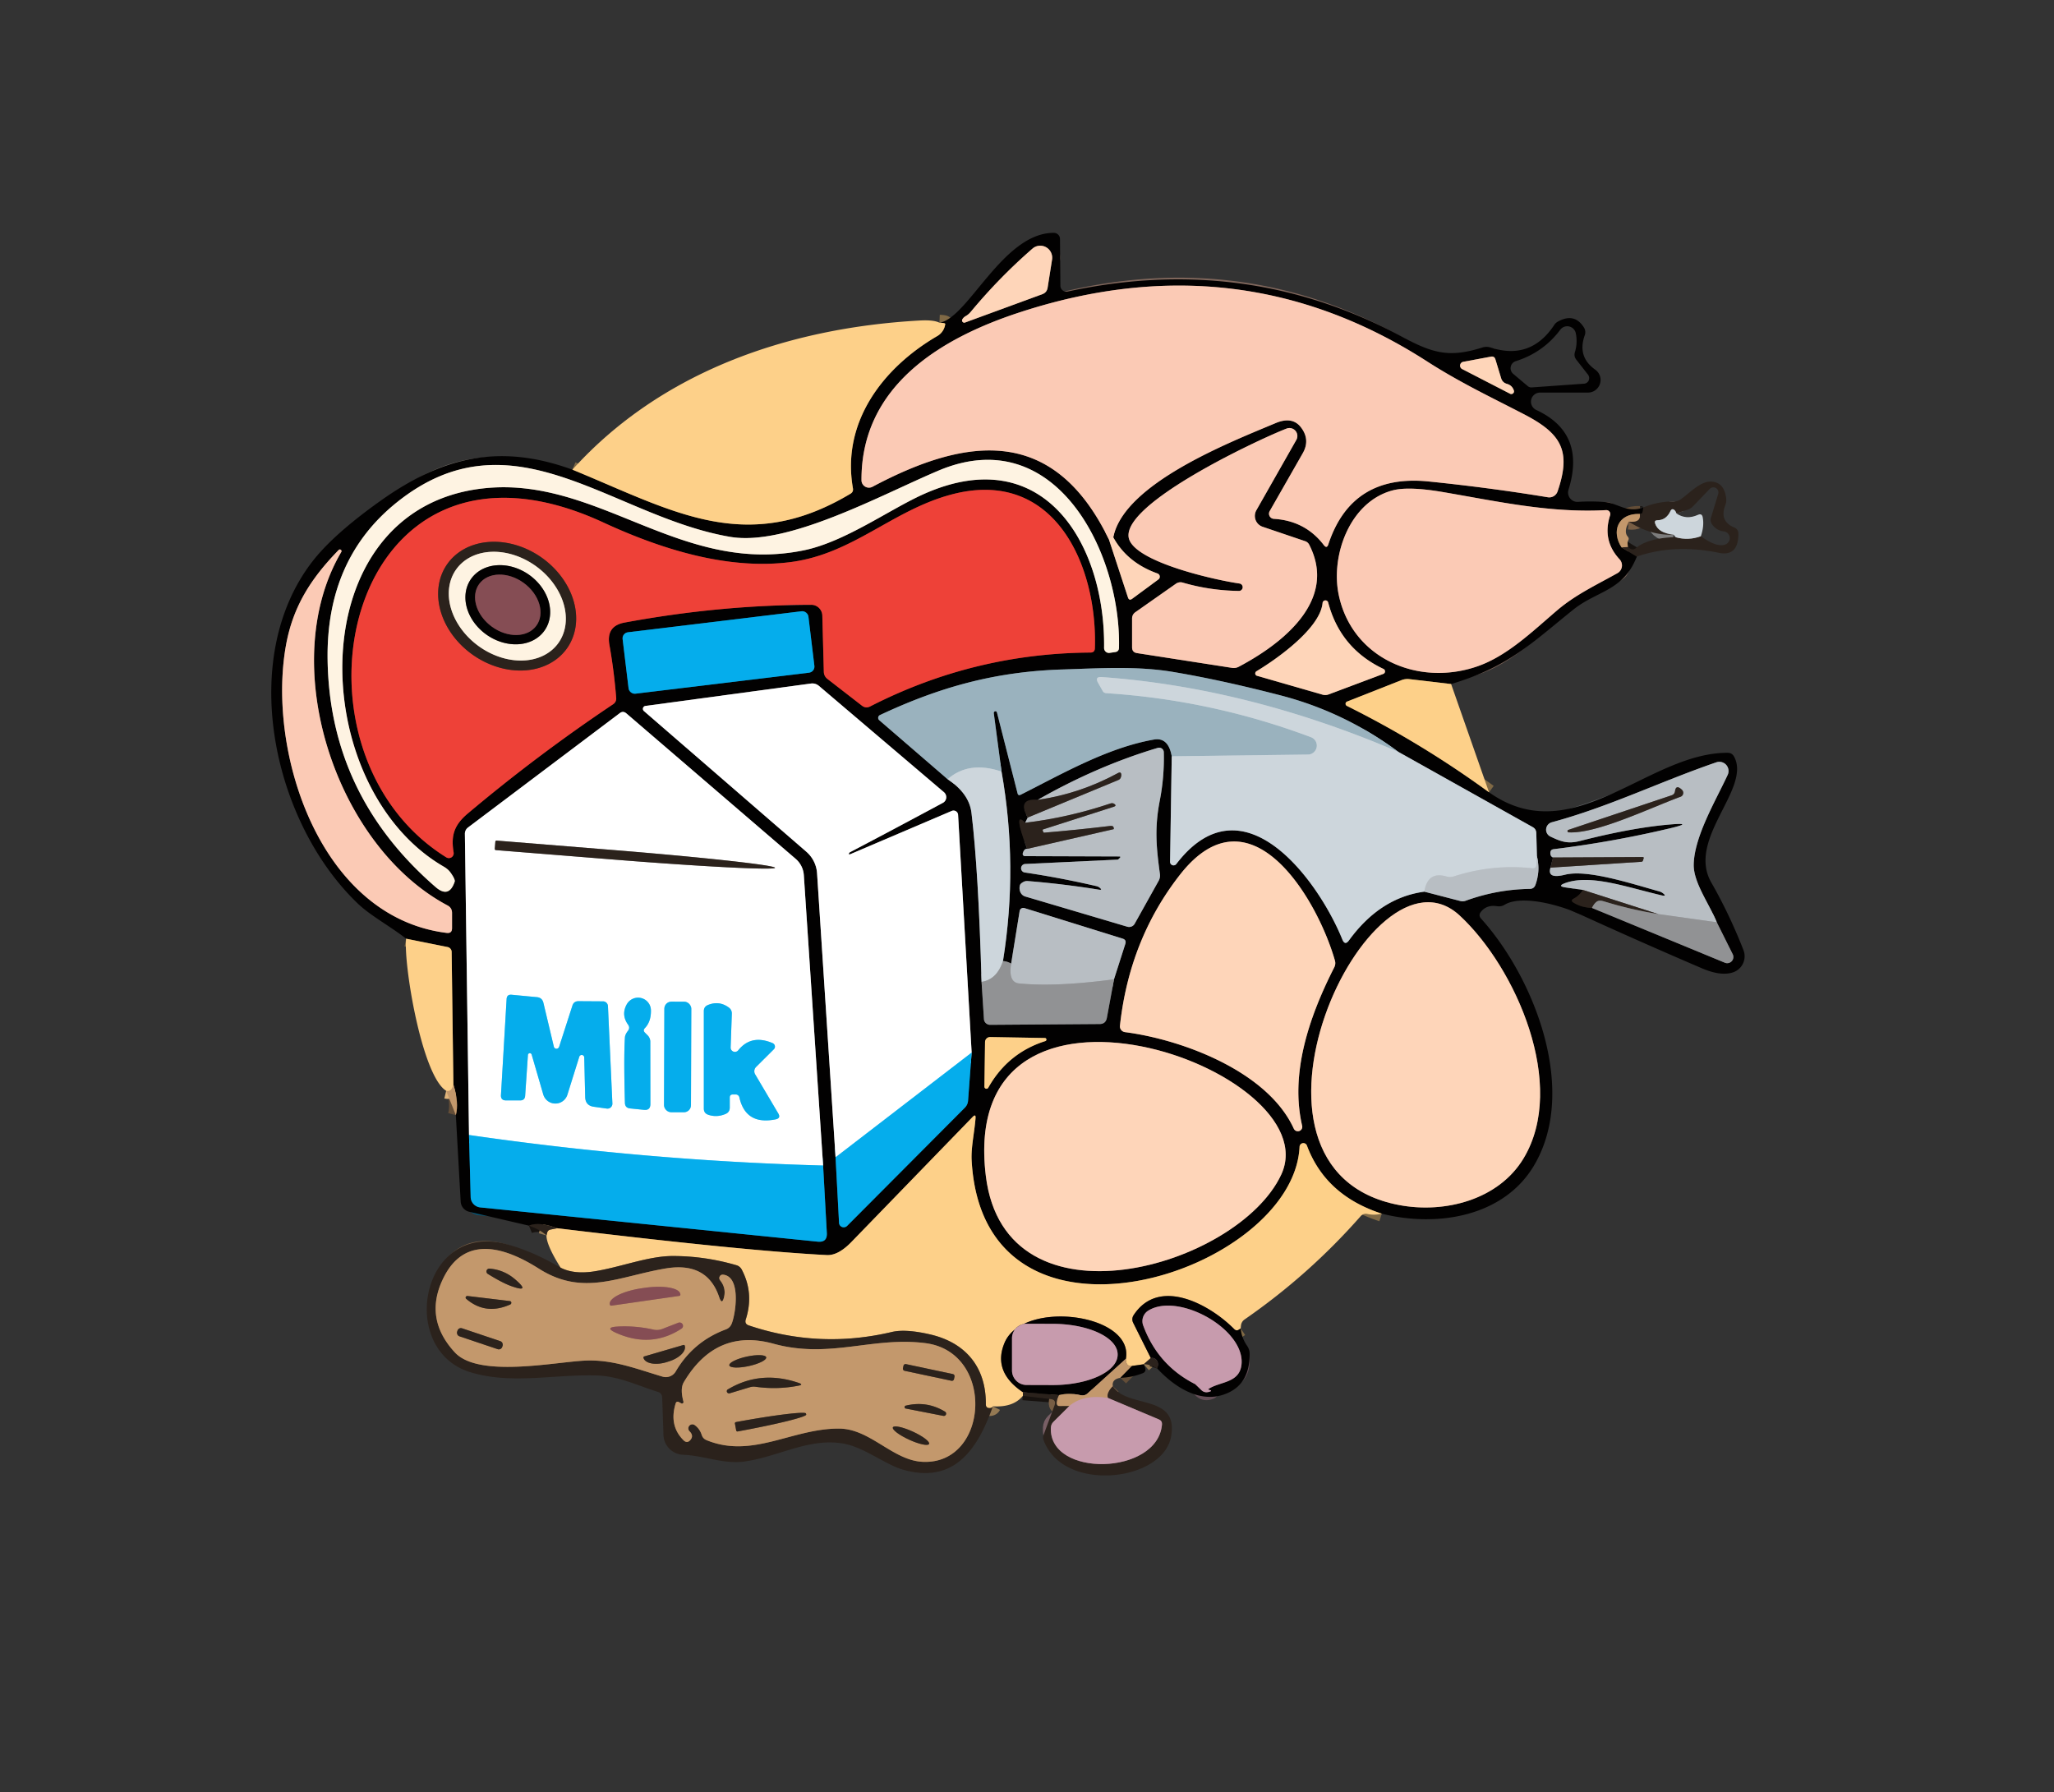 <?xml version="1.0" encoding="UTF-8" standalone="no"?>
<!DOCTYPE svg PUBLIC "-//W3C//DTD SVG 1.1//EN" "http://www.w3.org/Graphics/SVG/1.1/DTD/svg11.dtd">
<svg xmlns="http://www.w3.org/2000/svg" version="1.1" viewBox="0.00 0.00 259.00 226.00">
<rect x="0.00" y="0.00" width="259.00" height="226.00" fill="#333333" stroke="none"/>
<g stroke-width="2.00" fill="none" stroke-linecap="butt">
<path stroke="#17120f" vector-effect="non-scaling-stroke" d="
  M 207.20 63.99
  Q 207.16 64.97 206.77 64.80"
/>
<path stroke="#634d37" vector-effect="non-scaling-stroke" d="
  M 206.77 64.80
  C 203.94 64.71 203.18 67.06 204.47 69.02"
/>
<path stroke="#17120f" vector-effect="non-scaling-stroke" d="
  M 204.47 69.02
  L 206.39 70.18"
/>
<path stroke="#806945" vector-effect="non-scaling-stroke" d="
  M 182.98 86.25
  L 177.71 85.63
  Q 177.19 85.57 176.69 85.77
  L 169.86 88.46
  A 0.30 0.30 0.0 0 0 169.84 89.01
  Q 179.26 93.70 187.76 99.90"
/>
<path stroke="#806945" vector-effect="non-scaling-stroke" d="
  M 174.24 153.03
  Q 167.15 150.74 164.80 144.45
  A 0.48 0.48 0.0 0 0 163.87 144.59
  C 163.11 160.51 123.99 173.20 122.52 146.31
  C 122.43 144.68 122.88 142.74 123.01 141.00
  Q 123.06 140.41 122.65 140.83
  Q 115.00 148.72 107.36 156.60
  Q 105.68 158.33 104.25 158.25
  Q 93.99 157.73 70.27 154.87"
/>
<path stroke="#17120f" vector-effect="non-scaling-stroke" d="
  M 70.27 154.87
  Q 67.97 154.01 66.69 154.54"
/>
<path stroke="#634d37" vector-effect="non-scaling-stroke" d="
  M 57.48 140.61
  Q 57.89 139.08 57.17 136.75"
/>
<path stroke="#806945" vector-effect="non-scaling-stroke" d="
  M 57.17 136.75
  L 56.95 120.02
  A 0.64 0.63 5.1 0 0 56.43 119.41
  L 51.21 118.36"
/>
<path stroke="#806945" vector-effect="non-scaling-stroke" d="
  M 72.18 59.22
  C 84.82 64.41 94.05 70.14 107.23 62.26
  Q 107.63 62.03 107.55 61.57
  C 106.08 53.20 111.37 46.34 118.19 42.37
  A 2.03 2.03 0.0 0 0 119.19 40.85
  Q 119.21 40.72 118.46 40.69"
/>
<path stroke="#775d44" vector-effect="non-scaling-stroke" d="
  M 204.47 69.02
  L 205.27 68.96"
/>
<path stroke="#7c7c7c" vector-effect="non-scaling-stroke" d="
  M 211.30 67.74
  Q 212.90 68.19 214.47 67.61"
/>
<path stroke="#7c7c7c" vector-effect="non-scaling-stroke" d="
  M 211.39 64.74
  Q 211.30 64.47 211.17 64.34
  Q 210.83 64.03 210.63 64.45
  Q 210.10 65.59 208.98 65.60
  Q 208.58 65.61 208.70 65.99
  Q 209.08 67.21 211.02 67.41"
/>
<path stroke="#775d44" vector-effect="non-scaling-stroke" d="
  M 205.38 65.77
  Q 206.94 65.94 206.77 64.80"
/>
<path stroke="#806945" vector-effect="non-scaling-stroke" d="
  M 156.45 167.50
  L 156.24 167.64
  Q 155.91 167.87 155.63 167.59
  C 152.60 164.52 146.14 160.91 142.93 165.85
  A 0.96 0.94 48.8 0 0 142.88 166.77
  L 145.11 171.23"
/>
<path stroke="#947953" vector-effect="non-scaling-stroke" d="
  M 145.11 171.23
  L 144.21 172.02"
/>
<path stroke="#806945" vector-effect="non-scaling-stroke" d="
  M 144.21 172.02
  L 142.74 172.23"
/>
<path stroke="#e0b47b" vector-effect="non-scaling-stroke" d="
  M 142.74 172.23
  Q 141.95 172.33 141.97 171.32"
/>
<path stroke="#806945" vector-effect="non-scaling-stroke" d="
  M 141.97 171.32
  C 142.98 165.60 129.01 163.84 126.68 169.29
  Q 125.12 172.95 129.00 175.55"
/>
<path stroke="#947953" vector-effect="non-scaling-stroke" d="
  M 129.00 175.55
  L 128.98 176.00"
/>
<path stroke="#947953" vector-effect="non-scaling-stroke" d="
  M 125.20 177.32
  Q 125.09 177.54 124.79 177.54
  Q 124.31 177.55 124.31 177.06
  C 124.35 172.38 121.76 169.28 117.26 168.25
  Q 114.17 167.54 112.45 167.95
  Q 103.32 170.11 94.42 167.12
  Q 93.86 166.93 94.04 166.36
  Q 95.10 163.06 93.53 160.08
  A 1.11 1.09 83.9 0 0 92.86 159.53
  Q 88.88 158.37 84.82 158.37
  C 81.70 158.37 78.19 159.81 74.83 160.32
  Q 72.34 160.69 70.69 159.84"
/>
<path stroke="#947953" vector-effect="non-scaling-stroke" d="
  M 68.91 155.78
  Q 68.96 155.61 68.99 155.45
  Q 69.07 155.11 69.40 155.04
  L 70.27 154.87"
/>
<path stroke="#e0b47b" vector-effect="non-scaling-stroke" d="
  M 57.17 136.75
  Q 56.97 137.71 56.26 137.54"
/>
<path stroke="#795f65" vector-effect="non-scaling-stroke" d="
  M 134.83 177.29
  L 132.85 179.26
  Q 132.53 179.57 132.51 180.02
  C 132.23 186.34 145.97 186.05 146.52 179.62
  Q 146.56 179.15 146.12 178.97
  L 139.72 176.27"
/>
<path stroke="#634d37" vector-effect="non-scaling-stroke" d="
  M 141.97 171.32
  L 137.15 175.69
  Q 136.76 176.04 136.26 175.92
  Q 134.79 175.59 133.53 175.91"
/>
<path stroke="#17120f" vector-effect="non-scaling-stroke" d="
  M 133.53 175.91
  L 129.00 175.55"
/>
<path stroke="#634d37" vector-effect="non-scaling-stroke" d="
  M 142.74 172.23
  L 141.27 173.73"
/>
<path stroke="#775d44" vector-effect="non-scaling-stroke" d="
  M 140.32 174.79
  Q 139.45 175.70 139.72 176.27"
/>
<path stroke="#c59a8d" vector-effect="non-scaling-stroke" d="
  M 139.72 176.27
  Q 136.58 175.79 134.83 177.29"
/>
<path stroke="#775d44" vector-effect="non-scaling-stroke" d="
  M 134.83 177.29
  L 133.64 177.30
  Q 133.22 177.31 133.24 176.88
  Q 133.26 176.42 133.53 175.91"
/>
<path stroke="#17120f" vector-effect="non-scaling-stroke" d="
  M 145.93 172.56
  Q 146.16 171.82 145.80 171.45
  Q 145.53 171.16 145.11 171.23"
/>
<path stroke="#806b5d" vector-effect="non-scaling-stroke" d="
  M 121.78 39.85
  Q 121.48 40.02 121.34 40.28
  A 0.28 0.28 0.0 0 0 121.68 40.67
  L 131.44 37.09
  Q 132.00 36.88 132.10 36.28
  L 132.66 32.73
  A 1.51 1.50 74.1 0 0 130.19 31.35
  Q 126.01 34.98 122.39 39.34
  Q 122.13 39.65 121.78 39.85"
/>
<path stroke="#806b5d" vector-effect="non-scaling-stroke" d="
  M 139.83 68.02
  L 142.23 75.33
  Q 142.38 75.78 142.76 75.50
  L 146.07 73.06
  A 0.43 0.43 0.0 0 0 145.96 72.31
  Q 142.14 70.95 140.38 67.75"
/>
<path stroke="#7f665b" vector-effect="non-scaling-stroke" d="
  M 140.38 67.75
  C 141.73 60.96 155.11 55.76 160.87 53.34
  Q 162.96 52.47 164.05 53.89
  Q 165.24 55.45 164.27 57.15
  L 160.10 64.45
  A 0.65 0.65 0.0 0 0 160.62 65.42
  Q 164.59 65.66 166.93 68.73
  Q 167.31 69.22 167.50 68.63
  Q 170.44 59.72 180.16 60.71
  Q 187.92 61.50 195.18 62.70
  A 1.11 1.10 -75.6 0 0 196.40 61.97
  C 198.17 56.83 196.86 54.66 192.16 52.23
  C 188.00 50.07 184.11 48.25 179.90 45.54
  Q 156.20 30.32 128.50 39.41
  C 118.59 42.66 108.59 48.68 108.63 60.55
  A 0.94 0.94 0.0 0 0 110.01 61.38
  C 122.10 54.95 132.90 53.74 139.83 68.02"
/>
<path stroke="#fdd0b7" vector-effect="non-scaling-stroke" d="
  M 140.38 67.75
  Q 140.14 67.70 139.83 68.02"
/>
<path stroke="#806b5d" vector-effect="non-scaling-stroke" d="
  M 189.29 47.70
  L 188.56 45.30
  Q 188.43 44.89 188.00 44.97
  L 184.51 45.62
  A 0.49 0.49 0.0 0 0 184.38 46.54
  L 190.42 49.65
  A 0.34 0.34 0.0 0 0 190.89 49.23
  Q 190.67 48.58 190.01 48.40
  Q 189.46 48.24 189.29 47.70"
/>
<path stroke="#7f665b" vector-effect="non-scaling-stroke" d="
  M 156.25 74.51
  Q 152.61 74.47 149.14 73.46
  A 1.00 0.99 -53.7 0 0 148.28 73.60
  L 143.18 77.18
  Q 142.75 77.48 142.75 78.00
  L 142.75 81.61
  Q 142.75 82.26 143.38 82.35
  L 155.35 84.21
  Q 155.80 84.28 156.20 84.07
  C 161.78 81.12 168.68 75.68 165.09 68.69
  A 0.89 0.88 -3.2 0 0 164.58 68.24
  L 159.21 66.42
  A 1.45 1.44 -65.9 0 1 158.42 64.34
  L 163.46 55.47
  A 1.00 1.00 0.0 0 0 162.23 54.04
  C 158.79 55.36 140.39 63.94 142.46 68.20
  C 143.85 71.04 153.31 73.15 156.32 73.58
  A 0.47 0.47 0.0 0 1 156.25 74.51"
/>
<path stroke="#807a72" vector-effect="non-scaling-stroke" d="
  M 92.06 67.69
  C 77.13 65.13 64.69 51.65 50.08 63.31
  Q 41.10 70.48 41.31 83.24
  Q 41.58 100.28 54.92 111.84
  Q 56.61 113.31 57.33 111.18
  Q 57.43 110.90 56.83 110.05
  Q 56.51 109.59 55.93 109.26
  C 38.58 99.18 37.70 64.26 60.84 61.59
  C 75.34 59.92 85.74 72.62 101.40 69.38
  C 106.63 68.29 112.25 64.17 116.54 62.27
  C 131.69 55.55 139.39 68.72 139.22 81.70
  A 0.62 0.61 86.4 0 0 139.92 82.32
  L 140.61 82.22
  Q 141.09 82.16 141.10 81.67
  C 141.38 69.81 133.17 53.08 118.34 59.34
  C 111.09 62.40 99.30 68.93 92.06 67.69"
/>
<path stroke="#7f665b" vector-effect="non-scaling-stroke" d="
  M 202.53 64.32
  C 195.45 64.71 188.84 63.22 181.92 62.04
  Q 177.58 61.30 175.58 61.84
  C 170.21 63.28 167.78 70.02 168.80 74.97
  C 170.44 82.94 178.72 86.60 186.23 84.04
  C 190.01 82.75 193.17 79.67 196.32 76.98
  C 198.66 74.98 201.29 73.76 203.95 72.27
  A 1.13 1.12 53.8 0 0 204.22 70.52
  Q 202.00 68.13 203.03 64.97
  A 0.50 0.50 0.0 0 0 202.53 64.32"
/>
<path stroke="#78211d" vector-effect="non-scaling-stroke" d="
  M 99.78 70.86
  C 91.94 71.90 83.58 69.35 76.06 65.87
  C 43.59 50.87 34.31 94.44 56.27 108.10
  A 0.61 0.61 0.0 0 0 57.20 107.48
  C 56.84 105.35 57.27 104.02 58.99 102.57
  Q 67.77 95.18 77.32 88.79
  A 0.85 0.84 -19.4 0 0 77.70 88.00
  Q 77.43 84.61 76.84 81.29
  Q 76.43 78.93 78.75 78.50
  Q 90.68 76.29 102.29 76.26
  A 1.40 1.39 88.9 0 1 103.69 77.62
  L 103.88 84.71
  Q 103.90 85.27 104.34 85.61
  L 108.69 88.98
  Q 109.17 89.35 109.71 89.08
  Q 122.79 82.38 137.50 82.28
  Q 138.04 82.28 138.06 81.74
  C 138.40 71.17 132.88 58.90 119.94 62.36
  C 112.54 64.34 107.57 69.82 99.78 70.86"
/>
<path stroke="#7f665b" vector-effect="non-scaling-stroke" d="
  M 36.04 81.48
  C 33.68 94.91 40.34 115.65 56.33 117.63
  Q 57.00 117.71 57.00 117.03
  L 57.00 115.11
  Q 57.00 114.47 56.44 114.17
  C 42.32 106.68 34.74 83.69 43.04 69.59
  A 0.21 0.21 0.0 0 0 42.71 69.34
  C 39.23 72.92 36.92 76.46 36.04 81.48"
/>
<path stroke="#806b5d" vector-effect="non-scaling-stroke" d="
  M 174.46 84.35
  Q 169.02 81.78 167.48 75.98
  A 0.36 0.36 0.0 0 0 166.77 76.04
  C 166.46 79.24 161.00 83.10 158.43 84.64
  A 0.32 0.31 -52.3 0 0 158.50 85.21
  L 166.77 87.59
  A 1.24 1.19 41.6 0 0 167.53 87.56
  L 174.43 84.97
  A 0.34 0.34 0.0 0 0 174.46 84.35"
/>
<path stroke="#045777" vector-effect="non-scaling-stroke" d="
  M 101.939 77.745
  A 0.77 0.77 0.0 0 0 101.082 77.073
  L 79.181 79.723
  A 0.77 0.77 0.0 0 0 78.509 80.58
  L 79.261 86.795
  A 0.77 0.77 0.0 0 0 80.118 87.467
  L 102.019 84.817
  A 0.77 0.77 0.0 0 0 102.691 83.96
  L 101.939 77.745"
/>
<path stroke="#686c6f" vector-effect="non-scaling-stroke" d="
  M 119.49 98.25
  Q 122.21 100.05 122.50 102.50
  Q 123.38 109.79 123.77 123.80"
/>
<path stroke="#4a4a4b" vector-effect="non-scaling-stroke" d="
  M 123.77 123.80
  L 124.07 128.49
  A 0.78 0.77 -1.9 0 0 124.86 129.22
  L 138.65 129.12
  Q 139.42 129.12 139.57 128.35
  L 140.47 123.48"
/>
<path stroke="#5d6062" vector-effect="non-scaling-stroke" d="
  M 140.47 123.48
  L 141.90 119.01
  Q 142.06 118.51 141.56 118.35
  L 129.18 114.50
  A 0.47 0.47 0.0 0 0 128.57 114.88
  L 127.50 121.50"
/>
<path stroke="#4a4a4b" vector-effect="non-scaling-stroke" d="
  M 127.50 121.50
  Q 127.03 121.22 126.47 121.18"
/>
<path stroke="#686c6f" vector-effect="non-scaling-stroke" d="
  M 126.47 121.18
  Q 128.40 109.19 126.29 97.29"
/>
<path stroke="#4e5a60" vector-effect="non-scaling-stroke" d="
  M 126.29 97.29
  L 125.31 89.91
  A 0.21 0.20 -56.1 0 1 125.71 89.83
  L 128.31 100.03
  Q 128.39 100.36 128.70 100.21
  C 133.96 97.56 139.66 94.27 145.51 93.25
  Q 147.33 92.94 147.75 95.36"
/>
<path stroke="#686c6f" vector-effect="non-scaling-stroke" d="
  M 147.75 95.36
  L 147.54 108.66
  A 0.44 0.44 0.0 0 0 148.33 108.94
  C 156.79 97.88 166.30 111.13 169.27 118.47
  Q 169.60 119.26 170.10 118.57
  Q 174.01 113.19 179.60 112.43"
/>
<path stroke="#5d6062" vector-effect="non-scaling-stroke" d="
  M 179.60 112.43
  L 184.14 113.61
  A 1.12 1.07 -46.3 0 0 184.80 113.58
  Q 188.74 112.14 192.90 112.08
  Q 193.43 112.07 193.61 111.58
  Q 194.24 109.85 193.80 107.96"
/>
<path stroke="#686c6f" vector-effect="non-scaling-stroke" d="
  M 193.80 107.96
  L 193.72 105.03
  Q 193.70 104.53 193.27 104.29
  L 176.32 94.80"
/>
<path stroke="#4e5a60" vector-effect="non-scaling-stroke" d="
  M 176.32 94.80
  Q 169.57 89.79 161.51 87.69
  Q 154.07 85.76 147.95 84.73
  C 143.40 83.96 138.73 84.26 134.05 84.41
  C 125.48 84.67 118.44 86.65 110.96 90.16
  A 0.39 0.39 0.0 0 0 110.87 90.81
  L 119.49 98.25"
/>
<path stroke="#b4c4cd" vector-effect="non-scaling-stroke" d="
  M 176.32 94.80
  Q 157.44 86.71 138.93 85.37
  Q 138.01 85.30 138.47 86.11
  L 139.06 87.15
  A 0.53 0.52 -13.4 0 0 139.47 87.40
  Q 152.79 88.25 165.33 92.96
  A 1.13 1.13 0.0 0 1 164.95 95.14
  L 147.75 95.36"
/>
<path stroke="#b4c4cd" vector-effect="non-scaling-stroke" d="
  M 126.29 97.29
  Q 122.17 95.89 119.49 98.25"
/>
<path stroke="#c3cad0" vector-effect="non-scaling-stroke" d="
  M 193.80 107.96
  L 193.73 109.04
  Q 193.70 109.53 193.21 109.48
  Q 188.20 108.94 183.37 110.49
  Q 182.87 110.65 182.37 110.51
  Q 180.02 109.83 179.60 112.43"
/>
<path stroke="#afb4b8" vector-effect="non-scaling-stroke" d="
  M 126.47 121.18
  Q 125.69 123.52 123.77 123.80"
/>
<path stroke="#a5a8ac" vector-effect="non-scaling-stroke" d="
  M 140.47 123.48
  Q 133.13 124.46 128.50 124.00
  Q 127.12 123.86 127.50 121.50"
/>
<path stroke="#045777" vector-effect="non-scaling-stroke" d="
  M 105.36 145.92
  L 105.80 154.19
  A 0.60 0.59 -24.3 0 0 106.82 154.57
  L 121.66 139.67
  Q 122.03 139.30 122.07 138.77
  L 122.52 132.72"
/>
<path stroke="#818080" vector-effect="non-scaling-stroke" d="
  M 122.52 132.72
  L 120.81 102.74
  A 0.58 0.57 -13.4 0 0 120.01 102.25
  L 107.23 107.70
  Q 106.96 107.81 107.07 107.56
  Q 107.10 107.50 107.19 107.45
  Q 113.08 104.36 118.89 101.23
  A 0.82 0.81 51.2 0 0 119.03 99.89
  L 103.27 86.49
  Q 102.82 86.11 102.23 86.19
  L 81.39 89.01
  A 0.37 0.37 0.0 0 0 81.20 89.66
  L 101.66 107.38
  A 3.95 3.95 0.0 0 1 103.03 110.14
  L 105.36 145.92"
/>
<path stroke="#82d6f6" vector-effect="non-scaling-stroke" d="
  M 122.52 132.72
  L 105.36 145.92"
/>
<path stroke="#045777" vector-effect="non-scaling-stroke" d="
  M 59.14 143.11
  L 59.35 150.94
  A 1.35 1.34 2.2 0 0 60.56 152.24
  L 103.11 156.56
  Q 104.33 156.68 104.26 155.46
  L 103.79 146.96"
/>
<path stroke="#818080" vector-effect="non-scaling-stroke" d="
  M 103.79 146.96
  L 101.36 110.35
  A 3.00 2.96 18.8 0 0 100.33 108.29
  L 78.98 89.95
  Q 78.57 89.60 78.15 89.92
  L 59.01 104.34
  A 1.01 0.99 -19.7 0 0 58.62 105.15
  L 59.14 143.11"
/>
<path stroke="#82d6f6" vector-effect="non-scaling-stroke" d="
  M 103.79 146.96
  Q 81.49 146.35 59.14 143.11"
/>
<path stroke="#17120f" vector-effect="non-scaling-stroke" d="
  M 130.86 100.85
  Q 128.22 100.64 129.60 103.08"
/>
<path stroke="#5d6062" vector-effect="non-scaling-stroke" d="
  M 129.60 103.08
  Q 129.43 103.41 129.27 103.74"
/>
<path stroke="#17120f" vector-effect="non-scaling-stroke" d="
  M 129.27 103.74
  Q 127.67 102.09 129.52 107.03"
/>
<path stroke="#5d6062" vector-effect="non-scaling-stroke" d="
  M 129.52 107.03
  Q 129.14 107.00 128.97 107.59
  A 0.28 0.27 -81.4 0 0 129.23 107.95
  L 141.18 107.99
  A 0.08 0.08 0.0 0 1 141.24 108.13
  Q 141.15 108.23 141.05 108.32
  Q 140.99 108.38 140.91 108.39
  L 129.25 108.94
  A 0.54 0.54 0.0 0 0 129.20 110.01
  Q 133.63 110.66 138.25 111.73
  Q 138.51 111.79 138.70 111.96
  Q 139.04 112.25 138.59 112.18
  Q 134.12 111.46 129.60 111.09
  Q 129.29 111.07 129.05 111.20
  Q 128.66 111.41 128.61 111.62
  A 1.18 1.04 -74.0 0 0 129.28 113.04
  L 142.15 116.85
  A 0.81 0.80 22.5 0 0 143.08 116.47
  L 146.09 111.08
  Q 146.32 110.67 146.26 110.20
  C 145.82 106.93 145.56 104.48 146.24 100.96
  Q 146.83 97.94 146.75 94.85
  A 0.59 0.58 -8.7 0 0 145.99 94.30
  Q 138.31 96.59 130.86 100.85"
/>
<path stroke="#727070" vector-effect="non-scaling-stroke" d="
  M 129.52 107.03
  L 140.38 104.56
  Q 140.47 104.54 140.45 104.44
  Q 140.43 104.29 140.34 104.20
  Q 140.25 104.12 140.02 104.14
  Q 135.86 104.64 131.67 104.99
  Q 131.58 105.00 131.55 104.91
  Q 131.51 104.79 131.47 104.67
  Q 131.45 104.60 131.56 104.57
  L 140.45 101.72
  Q 140.84 101.59 140.50 101.36
  Q 140.30 101.22 140.02 101.31
  Q 134.67 103.10 129.27 103.74"
/>
<path stroke="#727070" vector-effect="non-scaling-stroke" d="
  M 129.60 103.08
  L 141.04 98.34
  Q 141.24 98.25 141.32 98.05
  Q 141.39 97.87 141.39 97.72
  Q 141.38 97.25 140.96 97.48
  Q 136.13 100.10 130.86 100.85"
/>
<path stroke="#17120f" vector-effect="non-scaling-stroke" d="
  M 195.82 108.12
  L 195.51 109.40"
/>
<path stroke="#5d6062" vector-effect="non-scaling-stroke" d="
  M 195.51 109.40
  Q 195.04 110.87 197.35 110.29
  C 200.16 109.59 205.68 111.41 209.17 112.38
  Q 209.46 112.46 209.65 112.60
  Q 210.28 113.07 209.46 112.88
  C 204.94 111.81 200.55 110.21 197.38 111.34
  Q 196.28 111.74 197.43 111.90
  L 199.60 112.21"
/>
<path stroke="#17120f" vector-effect="non-scaling-stroke" d="
  M 199.60 112.21
  Q 199.18 112.91 198.43 113.31
  Q 197.98 113.54 198.41 113.81
  Q 199.40 114.43 200.74 114.48"
/>
<path stroke="#4a4a4b" vector-effect="non-scaling-stroke" d="
  M 200.74 114.48
  L 217.50 121.39
  A 0.78 0.78 0.0 0 0 218.49 120.32
  L 216.48 116.29"
/>
<path stroke="#5d6062" vector-effect="non-scaling-stroke" d="
  M 216.48 116.29
  C 215.50 113.91 213.53 111.27 213.57 109.01
  C 213.64 105.47 216.32 101.00 217.85 97.71
  A 1.16 1.16 0.0 0 0 216.42 96.12
  C 209.26 98.58 202.91 101.73 195.67 103.68
  A 0.97 0.96 -39.7 0 0 195.50 105.48
  C 196.81 106.11 197.68 106.43 199.18 106.05
  Q 205.75 104.37 210.55 103.96
  Q 213.68 103.70 210.63 104.43
  Q 203.34 106.16 195.92 107.07
  Q 195.49 107.12 195.49 107.56
  Q 195.49 107.98 195.82 108.12"
/>
<path stroke="#a5a8ac" vector-effect="non-scaling-stroke" d="
  M 216.48 116.29
  L 209.07 115.25"
/>
<path stroke="#727070" vector-effect="non-scaling-stroke" d="
  M 209.07 115.25
  L 199.60 112.21"
/>
<path stroke="#727070" vector-effect="non-scaling-stroke" d="
  M 195.51 109.40
  L 206.97 108.66
  Q 207.12 108.65 207.17 108.51
  Q 207.21 108.38 207.25 108.25
  Q 207.32 108.06 207.11 108.06
  L 195.82 108.12"
/>
<path stroke="#5e5a58" vector-effect="non-scaling-stroke" d="
  M 209.07 115.25
  Q 205.60 114.69 202.20 113.64
  Q 201.63 113.47 201.33 113.70
  Q 201.00 113.94 200.74 114.48"
/>
<path stroke="#806b5d" vector-effect="non-scaling-stroke" d="
  M 168.32 121.09
  C 166.08 113.27 157.63 99.01 148.80 110.28
  Q 142.41 118.44 141.22 129.34
  A 0.74 0.73 6.4 0 0 141.86 130.14
  C 149.10 131.08 159.87 135.10 163.15 142.33
  A 0.56 0.56 0.0 0 0 164.20 141.97
  C 162.68 135.47 164.95 128.44 168.24 121.98
  Q 168.46 121.55 168.32 121.09"
/>
<path stroke="#806b5d" vector-effect="non-scaling-stroke" d="
  M 184.06 115.44
  C 172.67 104.88 152.74 147.46 176.41 151.94
  C 182.20 153.04 188.96 151.27 192.10 146.08
  C 197.69 136.85 191.13 121.99 184.06 115.44"
/>
<path stroke="#806945" vector-effect="non-scaling-stroke" d="
  M 131.75 130.88
  L 124.86 130.76
  A 0.64 0.64 0.0 0 0 124.21 131.39
  L 124.13 137.01
  A 0.26 0.26 0.0 0 0 124.62 137.14
  Q 127.09 132.76 131.81 131.27
  A 0.20 0.20 0.0 0 0 131.75 130.88"
/>
<path stroke="#806b5d" vector-effect="non-scaling-stroke" d="
  M 161.56 148.10
  C 167.74 134.79 120.65 118.23 124.31 148.27
  C 126.75 168.25 156.12 159.80 161.56 148.10"
/>
<path stroke="#8d322a" vector-effect="non-scaling-stroke" d="
  M 71.511 81.724
  A 9.23 7.51 35.0 0 0 68.258 70.278
  A 9.23 7.51 35.0 0 0 56.389 71.136
  A 9.23 7.51 35.0 0 0 59.642 82.582
  A 9.23 7.51 35.0 0 0 71.511 81.724"
/>
<path stroke="#958b7f" vector-effect="non-scaling-stroke" d="
  M 70.377 81.119
  A 7.94 6.20 36.2 0 0 67.632 71.427
  A 7.94 6.20 36.2 0 0 57.563 71.741
  A 7.94 6.20 36.2 0 0 60.308 81.433
  A 7.94 6.20 36.2 0 0 70.377 81.119"
/>
<path stroke="#807a72" vector-effect="non-scaling-stroke" d="
  M 68.672 79.488
  A 5.66 4.63 34.9 0 0 66.679 72.453
  A 5.66 4.63 34.9 0 0 59.388 73.012
  A 5.66 4.63 34.9 0 0 61.381 80.047
  A 5.66 4.63 34.9 0 0 68.672 79.488"
/>
<path stroke="#44272b" vector-effect="non-scaling-stroke" d="
  M 67.634 78.888
  A 4.46 3.41 36.1 0 0 66.039 73.505
  A 4.46 3.41 36.1 0 0 60.426 73.632
  A 4.46 3.41 36.1 0 0 62.021 79.015
  A 4.46 3.41 36.1 0 0 67.634 78.888"
/>
<path stroke="#95918e" vector-effect="non-scaling-stroke" d="
  M 62.46 106.13
  L 62.39 107.03
  A 0.15 0.15 0.0 0 0 62.53 107.19
  L 76.99 108.35
  A 20.76 0.60 4.6 0 0 97.73 109.42
  L 97.73 109.42
  A 20.76 0.60 4.6 0 0 77.09 107.16
  L 62.62 105.99
  A 0.15 0.15 0.0 0 0 62.46 106.13"
/>
<path stroke="#82d6f6" vector-effect="non-scaling-stroke" d="
  M 73.67 133.32
  L 73.79 138.33
  Q 73.82 139.40 74.88 139.55
  L 76.52 139.78
  A 0.62 0.62 0.0 0 0 77.22 139.14
  L 76.66 126.86
  A 0.63 0.62 89.0 0 0 76.05 126.26
  L 72.94 126.24
  Q 72.36 126.24 72.18 126.79
  L 70.50 132.00
  A 0.35 0.34 -42.9 0 1 69.84 131.98
  L 68.52 126.44
  Q 68.36 125.79 67.70 125.73
  L 64.52 125.43
  Q 63.91 125.37 63.88 125.98
  L 63.17 138.06
  Q 63.12 138.75 63.81 138.75
  L 65.59 138.75
  Q 66.18 138.75 66.22 138.16
  L 66.57 133.02
  A 0.24 0.24 0.0 0 1 67.04 132.97
  L 68.50 137.99
  A 1.59 1.59 0.0 0 0 71.55 138.02
  L 73.05 133.23
  A 0.32 0.32 0.0 0 1 73.67 133.32"
/>
<path stroke="#82d6f6" vector-effect="non-scaling-stroke" d="
  M 79.18 129.98
  Q 78.82 130.44 78.80 130.82
  Q 78.64 133.29 78.80 139.05
  Q 78.81 139.69 79.45 139.76
  L 81.21 139.94
  Q 82.01 140.02 82.01 139.21
  L 82.00 131.35
  A 1.16 1.13 22.5 0 0 81.65 130.53
  L 81.32 130.20
  Q 81.04 129.92 81.32 129.63
  Q 82.10 128.82 82.08 127.40
  A 1.63 1.62 -30.6 0 0 79.04 126.62
  Q 78.30 127.94 79.19 129.19
  Q 79.48 129.59 79.18 129.98"
/>
<path stroke="#82d6f6" vector-effect="non-scaling-stroke" d="
  M 87.171 127.196
  A 0.89 0.89 0.0 0 0 86.284 126.303
  L 84.664 126.297
  A 0.89 0.89 0.0 0 0 83.771 127.184
  L 83.729 139.344
  A 0.89 0.89 0.0 0 0 84.616 140.237
  L 86.236 140.243
  A 0.89 0.89 0.0 0 0 87.129 139.356
  L 87.171 127.196"
/>
<path stroke="#82d6f6" vector-effect="non-scaling-stroke" d="
  M 95.34 134.53
  L 97.58 132.30
  A 0.48 0.47 34.2 0 0 97.43 131.53
  Q 94.74 130.38 93.09 132.43
  A 0.54 0.54 0.0 0 1 92.13 132.07
  L 92.28 127.84
  Q 92.30 127.31 91.86 127.01
  Q 90.66 126.15 89.27 126.72
  Q 88.75 126.93 88.75 127.49
  L 88.75 139.78
  Q 88.75 140.37 89.31 140.56
  Q 90.37 140.92 91.46 140.47
  Q 92.02 140.25 92.02 139.65
  L 92.02 138.39
  Q 92.02 138.00 92.41 138.00
  Q 92.59 138.00 92.76 138.00
  A 0.47 0.47 0.0 0 1 93.23 138.36
  Q 94.02 141.89 97.79 141.14
  Q 98.50 141.00 98.13 140.38
  L 95.22 135.46
  A 0.77 0.76 -37.8 0 1 95.34 134.53"
/>
<path stroke="#727070" vector-effect="non-scaling-stroke" d="
  M 210.78 100.28
  L 197.76 104.64
  A 0.16 0.16 0.0 0 0 197.80 104.95
  C 201.33 105.15 208.08 101.86 211.91 100.46
  A 0.53 0.52 56.8 0 0 212.09 99.59
  Q 211.33 98.86 211.21 99.77
  Q 211.15 100.16 210.78 100.28"
/>
<path stroke="#775d44" vector-effect="non-scaling-stroke" d="
  M 90.68 163.54
  Q 89.17 159.06 83.93 159.94
  C 78.00 160.94 73.55 163.51 67.96 159.97
  C 63.96 157.43 58.78 155.56 56.00 160.97
  Q 53.33 166.16 57.34 170.51
  C 60.31 173.75 69.78 171.76 73.72 171.56
  C 77.23 171.38 80.27 172.61 83.55 173.58
  A 1.45 1.45 0.0 0 0 85.21 172.92
  Q 87.41 169.16 91.51 167.63
  Q 92.04 167.44 92.26 166.91
  C 92.76 165.69 93.49 160.96 91.18 160.72
  A 0.44 0.43 73.4 0 0 90.80 161.43
  Q 91.56 162.37 91.31 163.50
  Q 91.05 164.64 90.68 163.54"
/>
<path stroke="#775d44" vector-effect="non-scaling-stroke" d="
  M 87.64 179.72
  Q 88.24 180.17 88.48 180.92
  Q 88.63 181.40 89.10 181.59
  C 94.90 183.96 99.90 180.09 105.83 180.13
  C 109.74 180.16 112.58 184.15 116.35 184.32
  C 124.69 184.71 125.55 170.52 116.72 169.36
  C 110.02 168.49 104.63 171.38 97.54 169.43
  Q 90.29 167.43 86.23 174.27
  C 85.81 174.98 85.98 175.97 86.18 176.73
  A 0.19 0.19 0.0 0 1 85.91 176.95
  L 85.63 176.80
  Q 85.30 176.62 85.19 176.98
  Q 84.34 179.77 86.20 181.61
  Q 86.64 182.03 87.04 181.58
  Q 87.51 181.05 86.97 180.49
  A 0.51 0.51 0.0 0 1 87.64 179.72"
/>
<path stroke="#775d44" vector-effect="non-scaling-stroke" d="
  M 64.94 161.30
  Q 63.55 160.11 61.74 159.96
  A 0.36 0.36 0.0 0 0 61.52 160.63
  Q 63.36 161.77 64.46 162.16
  Q 67.02 163.08 64.94 161.30"
/>
<path stroke="#a47360" vector-effect="non-scaling-stroke" d="
  M 77.09 164.63
  L 85.64 163.40
  A 0.17 0.17 0.0 0 0 85.79 163.20
  L 85.78 163.16
  A 4.31 1.41 -8.2 0 0 81.31 162.38
  L 80.96 162.43
  A 4.31 1.41 -8.2 0 0 76.89 164.44
  L 76.90 164.48
  A 0.17 0.17 0.0 0 0 77.09 164.63"
/>
<path stroke="#775d44" vector-effect="non-scaling-stroke" d="
  M 64.28 164.05
  L 58.95 163.41
  A 0.21 0.20 -21.3 0 0 58.79 163.77
  Q 61.24 165.87 64.34 164.48
  A 0.23 0.22 -53.2 0 0 64.28 164.05"
/>
<path stroke="#a47360" vector-effect="non-scaling-stroke" d="
  M 82.40 167.65
  Q 80.18 167.15 77.95 167.26
  Q 76.04 167.35 77.80 168.11
  Q 82.15 170.00 85.93 167.53
  A 0.43 0.42 17.7 0 0 85.54 166.78
  L 83.53 167.56
  Q 82.98 167.78 82.40 167.65"
/>
<path stroke="#775d44" vector-effect="non-scaling-stroke" d="
  M 63.379 169.681
  A 0.45 0.45 0.0 0 0 63.096 169.111
  L 58.262 167.484
  A 0.45 0.45 0.0 0 0 57.692 167.767
  L 57.641 167.919
  A 0.45 0.45 0.0 0 0 57.924 168.489
  L 62.758 170.116
  A 0.45 0.45 0.0 0 0 63.328 169.833
  L 63.379 169.681"
/>
<path stroke="#775d44" vector-effect="non-scaling-stroke" d="
  M 86.17 169.59
  L 81.24 171.03
  A 0.14 0.14 0.0 0 0 81.14 171.20
  L 81.14 171.21
  A 2.58 1.33 -16.2 0 0 83.99 171.77
  L 84.24 171.69
  A 2.58 1.33 -16.2 0 0 86.35 169.70
  L 86.35 169.69
  A 0.14 0.14 0.0 0 0 86.17 169.59"
/>
<path stroke="#654e57" vector-effect="non-scaling-stroke" d="
  M 152.41 175.12
  C 153.84 174.18 156.31 174.41 156.55 172.04
  C 157.00 167.58 148.58 162.91 144.80 165.25
  A 1.56 1.56 0.0 0 0 144.15 167.12
  Q 146.00 172.15 150.71 174.53
  A 1.09 0.01 44.2 0 1 151.49 175.28
  Q 151.96 175.73 152.67 175.42
  A 0.06 0.06 0.0 0 0 152.67 175.31
  Q 152.55 175.27 152.43 175.23
  Q 152.31 175.19 152.41 175.12"
/>
<path stroke="#654e57" vector-effect="non-scaling-stroke" d="
  M 127.61 168.74
  L 127.61 172.80
  A 1.83 1.83 0.0 0 0 129.43 174.63
  L 132.72 174.64
  A 8.20 3.84 0.1 0 0 140.93 170.81
  L 140.93 170.77
  A 8.20 3.84 0.1 0 0 132.74 166.92
  L 129.45 166.91
  A 1.83 1.83 0.0 0 0 127.61 168.74"
/>
<path stroke="#775d44" vector-effect="non-scaling-stroke" d="
  M 96.615 171.143
  A 2.38 0.61 -12.3 0 0 94.16 171.054
  A 2.38 0.61 -12.3 0 0 91.965 172.157
  A 2.38 0.61 -12.3 0 0 94.42 172.246
  A 2.38 0.61 -12.3 0 0 96.615 171.143"
/>
<path stroke="#775d44" vector-effect="non-scaling-stroke" d="
  M 120.364 173.568
  A 0.26 0.26 0.0 0 0 120.163 173.259
  L 114.236 171.999
  A 0.26 0.26 0.0 0 0 113.927 172.2
  L 113.856 172.532
  A 0.26 0.26 0.0 0 0 114.057 172.841
  L 119.984 174.101
  A 0.26 0.26 0.0 0 0 120.293 173.9
  L 120.364 173.568"
/>
<path stroke="#775d44" vector-effect="non-scaling-stroke" d="
  M 100.74 174.38
  Q 95.93 172.72 91.81 175.17
  A 0.28 0.27 20.8 0 0 92.04 175.67
  L 94.56 174.91
  Q 94.93 174.80 95.31 174.86
  Q 98.04 175.24 100.72 174.71
  Q 101.33 174.59 100.74 174.38"
/>
<path stroke="#775d44" vector-effect="non-scaling-stroke" d="
  M 119.17 178.00
  Q 116.87 176.60 114.25 177.23
  A 0.19 0.19 0.0 0 0 114.26 177.61
  L 118.97 178.53
  A 0.29 0.29 0.0 0 0 119.17 178.00"
/>
<path stroke="#775d44" vector-effect="non-scaling-stroke" d="
  M 92.67 179.49
  L 92.83 180.36
  A 0.16 0.16 0.0 0 0 93.02 180.49
  L 93.23 180.45
  A 8.67 0.53 -10.4 0 0 101.66 178.36
  L 101.63 178.23
  A 8.67 0.53 -10.4 0 0 93.01 179.27
  L 92.80 179.31
  A 0.16 0.16 0.0 0 0 92.67 179.49"
/>
<path stroke="#775d44" vector-effect="non-scaling-stroke" d="
  M 117.152 182.065
  A 2.51 0.56 24.6 0 0 115.103 180.511
  A 2.51 0.56 24.6 0 0 112.588 179.975
  A 2.51 0.56 24.6 0 0 114.637 181.529
  A 2.51 0.56 24.6 0 0 117.152 182.065"
/>
</g>
<path fill="#020101" d="
  M 207.20 63.99
  Q 207.16 64.97 206.77 64.80
  C 203.94 64.71 203.18 67.06 204.47 69.02
  L 206.39 70.18
  C 204.71 74.54 201.36 74.47 198.37 76.88
  C 193.21 81.02 190.26 84.07 182.98 86.25
  L 177.71 85.63
  Q 177.19 85.57 176.69 85.77
  L 169.86 88.46
  A 0.30 0.30 0.0 0 0 169.84 89.01
  Q 179.26 93.70 187.76 99.90
  C 198.36 107.41 207.75 94.87 217.87 94.92
  Q 218.39 94.93 218.64 95.37
  C 220.91 99.41 212.62 105.75 215.79 111.28
  Q 218.07 115.26 219.84 119.79
  A 2.14 2.14 0.0 0 1 218.56 122.59
  Q 217.04 123.13 214.60 122.09
  Q 206.71 118.71 198.90 115.14
  C 196.74 114.15 191.88 112.79 189.74 114.07
  Q 189.28 114.35 188.76 114.26
  Q 187.45 114.06 186.73 114.98
  Q 186.39 115.41 186.75 115.82
  C 193.55 123.36 199.09 137.68 193.34 147.11
  C 189.48 153.43 181.15 154.78 174.24 153.03
  Q 167.15 150.74 164.80 144.45
  A 0.48 0.48 0.0 0 0 163.87 144.59
  C 163.11 160.51 123.99 173.20 122.52 146.31
  C 122.43 144.68 122.88 142.74 123.01 141.00
  Q 123.06 140.41 122.65 140.83
  Q 115.00 148.72 107.36 156.60
  Q 105.68 158.33 104.25 158.25
  Q 93.99 157.73 70.27 154.87
  Q 67.97 154.01 66.69 154.54
  L 59.16 152.79
  A 1.40 1.39 -85.0 0 1 58.09 151.51
  L 57.48 140.61
  Q 57.89 139.08 57.17 136.75
  L 56.95 120.02
  A 0.64 0.63 5.1 0 0 56.43 119.41
  L 51.21 118.36
  C 49.27 116.83 46.75 115.48 45.15 113.96
  C 34.35 103.66 29.89 82.96 39.46 70.71
  Q 42.12 67.32 47.92 63.19
  C 55.85 57.54 63.06 55.90 72.18 59.22
  C 84.82 64.41 94.05 70.14 107.23 62.26
  Q 107.63 62.03 107.55 61.57
  C 106.08 53.20 111.37 46.34 118.19 42.37
  A 2.03 2.03 0.0 0 0 119.19 40.85
  Q 119.21 40.72 118.46 40.69
  C 122.05 40.17 126.45 29.33 132.89 29.36
  A 0.78 0.77 0.4 0 1 133.66 30.13
  L 133.71 36.03
  A 0.75 0.75 0.0 0 0 134.62 36.76
  Q 157.22 31.88 176.90 42.52
  C 180.80 44.62 182.86 45.09 186.91 43.82
  Q 187.44 43.65 187.97 43.82
  Q 193.03 45.46 196.00 40.95
  A 1.31 1.20 -0.4 0 1 196.42 40.56
  Q 198.53 39.38 199.73 41.30
  A 1.10 1.10 0.0 0 1 199.83 42.27
  Q 198.86 44.99 201.15 46.61
  A 1.59 1.59 0.0 0 1 200.23 49.50
  L 194.21 49.50
  A 1.15 1.15 0.0 0 0 193.73 51.70
  Q 200.01 54.62 197.78 61.75
  A 1.18 1.18 0.0 0 0 198.98 63.28
  Q 200.66 63.17 202.33 63.30
  C 204.01 63.43 205.14 64.74 207.20 63.99
  Z
  M 121.78 39.85
  Q 121.48 40.02 121.34 40.28
  A 0.28 0.28 0.0 0 0 121.68 40.67
  L 131.44 37.09
  Q 132.00 36.88 132.10 36.28
  L 132.66 32.73
  A 1.51 1.50 74.1 0 0 130.19 31.35
  Q 126.01 34.98 122.39 39.34
  Q 122.13 39.65 121.78 39.85
  Z
  M 139.83 68.02
  L 142.23 75.33
  Q 142.38 75.78 142.76 75.50
  L 146.07 73.06
  A 0.43 0.43 0.0 0 0 145.96 72.31
  Q 142.14 70.95 140.38 67.75
  C 141.73 60.96 155.11 55.76 160.87 53.34
  Q 162.96 52.47 164.05 53.89
  Q 165.24 55.45 164.27 57.15
  L 160.10 64.45
  A 0.65 0.65 0.0 0 0 160.62 65.42
  Q 164.59 65.66 166.93 68.73
  Q 167.31 69.22 167.50 68.63
  Q 170.44 59.72 180.16 60.71
  Q 187.92 61.50 195.18 62.70
  A 1.11 1.10 -75.6 0 0 196.40 61.97
  C 198.17 56.83 196.86 54.66 192.16 52.23
  C 188.00 50.07 184.11 48.25 179.90 45.54
  Q 156.20 30.32 128.50 39.41
  C 118.59 42.66 108.59 48.68 108.63 60.55
  A 0.94 0.94 0.0 0 0 110.01 61.38
  C 122.10 54.95 132.90 53.74 139.83 68.02
  Z
  M 198.59 44.40
  Q 198.95 43.22 198.70 42.02
  A 1.10 1.10 0.0 0 0 196.74 41.58
  Q 194.59 44.45 191.13 45.54
  A 0.93 0.93 0.0 0 0 190.81 47.14
  L 192.66 48.70
  A 0.70 0.68 -26.2 0 0 193.12 48.85
  L 199.74 48.38
  A 0.71 0.70 68.8 0 0 200.24 47.24
  L 198.78 45.37
  Q 198.43 44.94 198.59 44.40
  Z
  M 189.29 47.70
  L 188.56 45.30
  Q 188.43 44.89 188.00 44.97
  L 184.51 45.62
  A 0.49 0.49 0.0 0 0 184.38 46.54
  L 190.42 49.65
  A 0.34 0.34 0.0 0 0 190.89 49.23
  Q 190.67 48.58 190.01 48.40
  Q 189.46 48.24 189.29 47.70
  Z
  M 156.25 74.51
  Q 152.61 74.47 149.14 73.46
  A 1.00 0.99 -53.7 0 0 148.28 73.60
  L 143.18 77.18
  Q 142.75 77.48 142.75 78.00
  L 142.75 81.61
  Q 142.75 82.26 143.38 82.35
  L 155.35 84.21
  Q 155.80 84.28 156.20 84.07
  C 161.78 81.12 168.68 75.68 165.09 68.69
  A 0.89 0.88 -3.2 0 0 164.58 68.24
  L 159.21 66.42
  A 1.45 1.44 -65.9 0 1 158.42 64.34
  L 163.46 55.47
  A 1.00 1.00 0.0 0 0 162.23 54.04
  C 158.79 55.36 140.39 63.94 142.46 68.20
  C 143.85 71.04 153.31 73.15 156.32 73.58
  A 0.47 0.47 0.0 0 1 156.25 74.51
  Z
  M 92.06 67.69
  C 77.13 65.13 64.69 51.65 50.08 63.31
  Q 41.10 70.48 41.31 83.24
  Q 41.58 100.28 54.92 111.84
  Q 56.61 113.31 57.33 111.18
  Q 57.43 110.90 56.83 110.05
  Q 56.51 109.59 55.93 109.26
  C 38.58 99.18 37.70 64.26 60.84 61.59
  C 75.34 59.92 85.74 72.62 101.40 69.38
  C 106.63 68.29 112.25 64.17 116.54 62.27
  C 131.69 55.55 139.39 68.72 139.22 81.70
  A 0.62 0.61 86.4 0 0 139.92 82.32
  L 140.61 82.22
  Q 141.09 82.16 141.10 81.67
  C 141.38 69.81 133.17 53.08 118.34 59.34
  C 111.09 62.40 99.30 68.93 92.06 67.69
  Z
  M 202.53 64.32
  C 195.45 64.71 188.84 63.22 181.92 62.04
  Q 177.58 61.30 175.58 61.84
  C 170.21 63.28 167.78 70.02 168.80 74.97
  C 170.44 82.94 178.72 86.60 186.23 84.04
  C 190.01 82.75 193.17 79.67 196.32 76.98
  C 198.66 74.98 201.29 73.76 203.95 72.27
  A 1.13 1.12 53.8 0 0 204.22 70.52
  Q 202.00 68.13 203.03 64.97
  A 0.50 0.50 0.0 0 0 202.53 64.32
  Z
  M 99.78 70.86
  C 91.94 71.90 83.58 69.35 76.06 65.87
  C 43.59 50.87 34.31 94.44 56.27 108.10
  A 0.61 0.61 0.0 0 0 57.20 107.48
  C 56.84 105.35 57.27 104.02 58.99 102.57
  Q 67.77 95.18 77.32 88.79
  A 0.85 0.84 -19.4 0 0 77.70 88.00
  Q 77.43 84.61 76.84 81.29
  Q 76.43 78.93 78.75 78.50
  Q 90.68 76.29 102.29 76.26
  A 1.40 1.39 88.9 0 1 103.69 77.62
  L 103.88 84.71
  Q 103.90 85.27 104.34 85.61
  L 108.69 88.98
  Q 109.17 89.35 109.71 89.08
  Q 122.79 82.38 137.50 82.28
  Q 138.04 82.28 138.06 81.74
  C 138.40 71.17 132.88 58.90 119.94 62.36
  C 112.54 64.34 107.57 69.82 99.78 70.86
  Z
  M 36.04 81.48
  C 33.68 94.91 40.34 115.65 56.33 117.63
  Q 57.00 117.71 57.00 117.03
  L 57.00 115.11
  Q 57.00 114.47 56.44 114.17
  C 42.32 106.68 34.74 83.69 43.04 69.59
  A 0.21 0.21 0.0 0 0 42.71 69.34
  C 39.23 72.92 36.92 76.46 36.04 81.48
  Z
  M 174.46 84.35
  Q 169.02 81.78 167.48 75.98
  A 0.36 0.36 0.0 0 0 166.77 76.04
  C 166.46 79.24 161.00 83.10 158.43 84.64
  A 0.32 0.31 -52.3 0 0 158.50 85.21
  L 166.77 87.59
  A 1.24 1.19 41.6 0 0 167.53 87.56
  L 174.43 84.97
  A 0.34 0.34 0.0 0 0 174.46 84.35
  Z
  M 101.939 77.745
  A 0.77 0.77 0.0 0 0 101.082 77.073
  L 79.181 79.723
  A 0.77 0.77 0.0 0 0 78.509 80.58
  L 79.261 86.795
  A 0.77 0.77 0.0 0 0 80.118 87.467
  L 102.019 84.817
  A 0.77 0.77 0.0 0 0 102.691 83.96
  L 101.939 77.745
  Z
  M 119.49 98.25
  Q 122.21 100.05 122.50 102.50
  Q 123.38 109.79 123.77 123.80
  L 124.07 128.49
  A 0.78 0.77 -1.9 0 0 124.86 129.22
  L 138.65 129.12
  Q 139.42 129.12 139.57 128.35
  L 140.47 123.48
  L 141.90 119.01
  Q 142.06 118.51 141.56 118.35
  L 129.18 114.50
  A 0.47 0.47 0.0 0 0 128.57 114.88
  L 127.50 121.50
  Q 127.03 121.22 126.47 121.18
  Q 128.40 109.19 126.29 97.29
  L 125.31 89.91
  A 0.21 0.20 -56.1 0 1 125.71 89.83
  L 128.31 100.03
  Q 128.39 100.36 128.70 100.21
  C 133.96 97.56 139.66 94.27 145.51 93.25
  Q 147.33 92.94 147.75 95.36
  L 147.54 108.66
  A 0.44 0.44 0.0 0 0 148.33 108.94
  C 156.79 97.88 166.30 111.13 169.27 118.47
  Q 169.60 119.26 170.10 118.57
  Q 174.01 113.19 179.60 112.43
  L 184.14 113.61
  A 1.12 1.07 -46.3 0 0 184.80 113.58
  Q 188.74 112.14 192.90 112.08
  Q 193.43 112.07 193.61 111.58
  Q 194.24 109.85 193.80 107.96
  L 193.72 105.03
  Q 193.70 104.53 193.27 104.29
  L 176.32 94.80
  Q 169.57 89.79 161.51 87.69
  Q 154.07 85.76 147.95 84.73
  C 143.40 83.96 138.73 84.26 134.05 84.41
  C 125.48 84.67 118.44 86.65 110.96 90.16
  A 0.39 0.39 0.0 0 0 110.87 90.81
  L 119.49 98.25
  Z
  M 105.36 145.92
  L 105.80 154.19
  A 0.60 0.59 -24.3 0 0 106.82 154.57
  L 121.66 139.67
  Q 122.03 139.30 122.07 138.77
  L 122.52 132.72
  L 120.81 102.74
  A 0.58 0.57 -13.4 0 0 120.01 102.25
  L 107.23 107.70
  Q 106.96 107.81 107.07 107.56
  Q 107.10 107.50 107.19 107.45
  Q 113.08 104.36 118.89 101.23
  A 0.82 0.81 51.2 0 0 119.03 99.89
  L 103.27 86.49
  Q 102.82 86.11 102.23 86.19
  L 81.39 89.01
  A 0.37 0.37 0.0 0 0 81.20 89.66
  L 101.66 107.38
  A 3.95 3.95 0.0 0 1 103.03 110.14
  L 105.36 145.92
  Z
  M 59.14 143.11
  L 59.35 150.94
  A 1.35 1.34 2.2 0 0 60.56 152.24
  L 103.11 156.56
  Q 104.33 156.68 104.26 155.46
  L 103.79 146.96
  L 101.36 110.35
  A 3.00 2.96 18.8 0 0 100.33 108.29
  L 78.98 89.95
  Q 78.57 89.60 78.15 89.92
  L 59.01 104.34
  A 1.01 0.99 -19.7 0 0 58.62 105.15
  L 59.14 143.11
  Z
  M 130.86 100.85
  Q 128.22 100.64 129.60 103.08
  Q 129.43 103.41 129.27 103.74
  Q 127.67 102.09 129.52 107.03
  Q 129.14 107.00 128.97 107.59
  A 0.28 0.27 -81.4 0 0 129.23 107.95
  L 141.18 107.99
  A 0.08 0.08 0.0 0 1 141.24 108.13
  Q 141.15 108.23 141.05 108.32
  Q 140.99 108.38 140.91 108.39
  L 129.25 108.94
  A 0.54 0.54 0.0 0 0 129.20 110.01
  Q 133.63 110.66 138.25 111.73
  Q 138.51 111.79 138.70 111.96
  Q 139.04 112.25 138.59 112.18
  Q 134.12 111.46 129.60 111.09
  Q 129.29 111.07 129.05 111.20
  Q 128.66 111.41 128.61 111.62
  A 1.18 1.04 -74.0 0 0 129.28 113.04
  L 142.15 116.85
  A 0.81 0.80 22.5 0 0 143.08 116.47
  L 146.09 111.08
  Q 146.32 110.67 146.26 110.20
  C 145.82 106.93 145.56 104.48 146.24 100.96
  Q 146.83 97.94 146.75 94.85
  A 0.59 0.58 -8.7 0 0 145.99 94.30
  Q 138.31 96.59 130.86 100.85
  Z
  M 195.82 108.12
  L 195.51 109.40
  Q 195.04 110.87 197.35 110.29
  C 200.16 109.59 205.68 111.41 209.17 112.38
  Q 209.46 112.46 209.65 112.60
  Q 210.28 113.07 209.46 112.88
  C 204.94 111.81 200.55 110.21 197.38 111.34
  Q 196.28 111.74 197.43 111.90
  L 199.60 112.21
  Q 199.18 112.91 198.43 113.31
  Q 197.98 113.54 198.41 113.81
  Q 199.40 114.43 200.74 114.48
  L 217.50 121.39
  A 0.78 0.78 0.0 0 0 218.49 120.32
  L 216.48 116.29
  C 215.50 113.91 213.53 111.27 213.57 109.01
  C 213.64 105.47 216.32 101.00 217.85 97.71
  A 1.16 1.16 0.0 0 0 216.42 96.12
  C 209.26 98.58 202.91 101.73 195.67 103.68
  A 0.97 0.96 -39.7 0 0 195.50 105.48
  C 196.81 106.11 197.68 106.43 199.18 106.05
  Q 205.75 104.37 210.55 103.96
  Q 213.68 103.70 210.63 104.43
  Q 203.34 106.16 195.92 107.07
  Q 195.49 107.12 195.49 107.56
  Q 195.49 107.98 195.82 108.12
  Z
  M 168.32 121.09
  C 166.08 113.27 157.63 99.01 148.80 110.28
  Q 142.41 118.44 141.22 129.34
  A 0.74 0.73 6.4 0 0 141.86 130.14
  C 149.10 131.08 159.87 135.10 163.15 142.33
  A 0.56 0.56 0.0 0 0 164.20 141.97
  C 162.68 135.47 164.95 128.44 168.24 121.98
  Q 168.46 121.55 168.32 121.09
  Z
  M 184.06 115.44
  C 172.67 104.88 152.74 147.46 176.41 151.94
  C 182.20 153.04 188.96 151.27 192.10 146.08
  C 197.69 136.85 191.13 121.99 184.06 115.44
  Z
  M 131.75 130.88
  L 124.86 130.76
  A 0.64 0.64 0.0 0 0 124.21 131.39
  L 124.13 137.01
  A 0.26 0.26 0.0 0 0 124.62 137.14
  Q 127.09 132.76 131.81 131.27
  A 0.20 0.20 0.0 0 0 131.75 130.88
  Z
  M 161.56 148.10
  C 167.74 134.79 120.65 118.23 124.31 148.27
  C 126.75 168.25 156.12 159.80 161.56 148.10
  Z"
/>
<path fill="#fed5b9" d="
  M 122.39 39.34
  Q 126.01 34.98 130.19 31.35
  A 1.51 1.50 74.1 0 1 132.66 32.73
  L 132.10 36.28
  Q 132.00 36.88 131.44 37.09
  L 121.68 40.67
  A 0.28 0.28 0.0 0 1 121.34 40.28
  Q 121.48 40.02 121.78 39.85
  Q 122.13 39.65 122.39 39.34
  Z"
/>
<path fill="#fbcab5" d="
  M 140.38 67.75
  Q 140.14 67.70 139.83 68.02
  C 132.90 53.74 122.10 54.95 110.01 61.38
  A 0.94 0.94 0.0 0 1 108.63 60.55
  C 108.59 48.68 118.59 42.66 128.50 39.41
  Q 156.20 30.32 179.90 45.54
  C 184.11 48.25 188.00 50.07 192.16 52.23
  C 196.86 54.66 198.17 56.83 196.40 61.97
  A 1.11 1.10 -75.6 0 1 195.18 62.70
  Q 187.92 61.50 180.16 60.71
  Q 170.44 59.72 167.50 68.63
  Q 167.31 69.22 166.93 68.73
  Q 164.59 65.66 160.62 65.42
  A 0.65 0.65 0.0 0 1 160.10 64.45
  L 164.27 57.15
  Q 165.24 55.45 164.05 53.89
  Q 162.96 52.47 160.87 53.34
  C 155.11 55.76 141.73 60.96 140.38 67.75
  Z"
/>
<path fill="#fdd089" d="
  M 118.46 40.69
  Q 119.21 40.72 119.19 40.85
  A 2.03 2.03 0.0 0 1 118.19 42.37
  C 111.37 46.34 106.08 53.20 107.55 61.57
  Q 107.63 62.03 107.23 62.26
  C 94.05 70.14 84.82 64.41 72.18 59.22
  C 83.31 46.89 99.31 41.33 116.02 40.41
  Q 117.74 40.32 118.46 40.69
  Z"
/>
<path fill="#fed5b9" d="
  M 190.01 48.40
  Q 190.67 48.58 190.89 49.23
  A 0.34 0.34 0.0 0 1 190.42 49.65
  L 184.38 46.54
  A 0.49 0.49 0.0 0 1 184.51 45.62
  L 188.00 44.97
  Q 188.43 44.89 188.56 45.30
  L 189.29 47.70
  Q 189.46 48.24 190.01 48.40
  Z"
/>
<path fill="#fbcab5" d="
  M 156.25 74.51
  A 0.47 0.47 0.0 0 0 156.32 73.58
  C 153.31 73.15 143.85 71.04 142.46 68.20
  C 140.39 63.94 158.79 55.36 162.23 54.04
  A 1.00 1.00 0.0 0 1 163.46 55.47
  L 158.42 64.34
  A 1.45 1.44 -65.9 0 0 159.21 66.42
  L 164.58 68.24
  A 0.89 0.88 -3.2 0 1 165.09 68.69
  C 168.68 75.68 161.78 81.12 156.20 84.07
  Q 155.80 84.28 155.35 84.21
  L 143.38 82.35
  Q 142.75 82.26 142.75 81.61
  L 142.75 78.00
  Q 142.75 77.48 143.18 77.18
  L 148.28 73.60
  A 1.00 0.99 -53.7 0 1 149.14 73.46
  Q 152.61 74.47 156.25 74.51
  Z"
/>
<path fill="#fef3e2" d="
  M 92.06 67.69
  C 99.30 68.93 111.09 62.40 118.34 59.34
  C 133.17 53.08 141.38 69.81 141.10 81.67
  Q 141.09 82.16 140.61 82.22
  L 139.92 82.32
  A 0.62 0.61 86.4 0 1 139.22 81.70
  C 139.39 68.72 131.69 55.55 116.54 62.27
  C 112.25 64.17 106.63 68.29 101.40 69.38
  C 85.74 72.62 75.34 59.92 60.84 61.59
  C 37.70 64.26 38.58 99.18 55.93 109.26
  Q 56.51 109.59 56.83 110.05
  Q 57.43 110.90 57.33 111.18
  Q 56.61 113.31 54.92 111.84
  Q 41.58 100.28 41.31 83.24
  Q 41.10 70.48 50.08 63.31
  C 64.69 51.65 77.13 65.13 92.06 67.69
  Z"
/>
<path fill="#2b221c" d="
  M 206.39 70.18
  L 204.47 69.02
  L 205.27 68.96
  Q 205.85 69.48 206.25 69.13
  C 207.44 68.09 209.70 67.74 211.30 67.74
  Q 212.90 68.19 214.47 67.61
  Q 216.56 69.12 217.63 68.62
  A 0.85 0.85 0.0 0 0 217.39 67.01
  Q 216.40 66.88 215.87 66.09
  Q 215.61 65.70 215.75 65.26
  L 216.66 62.27
  A 0.64 0.64 0.0 0 0 215.59 61.64
  L 213.49 63.83
  Q 213.20 64.13 212.80 64.27
  L 211.39 64.74
  Q 211.30 64.47 211.17 64.34
  Q 210.83 64.03 210.63 64.45
  Q 210.10 65.59 208.98 65.60
  Q 208.58 65.61 208.70 65.99
  Q 209.08 67.21 211.02 67.41
  Q 208.13 67.55 205.38 65.77
  Q 206.94 65.94 206.77 64.80
  Q 207.16 64.97 207.20 63.99
  Q 209.07 63.21 211.05 63.23
  Q 211.56 63.23 211.96 62.94
  C 213.15 62.10 214.53 60.52 215.99 60.74
  Q 217.43 60.95 217.66 62.81
  Q 217.72 63.27 217.55 63.71
  Q 216.77 65.72 218.70 66.52
  A 0.80 0.80 0.0 0 1 219.20 67.26
  Q 219.22 70.22 216.72 69.70
  Q 211.12 68.55 206.39 70.18
  Z"
/>
<path fill="#fbcab5" d="
  M 202.53 64.32
  A 0.50 0.50 0.0 0 1 203.03 64.97
  Q 202.00 68.13 204.22 70.52
  A 1.13 1.12 53.8 0 1 203.95 72.27
  C 201.29 73.76 198.66 74.98 196.32 76.98
  C 193.17 79.67 190.01 82.75 186.23 84.04
  C 178.72 86.60 170.44 82.94 168.80 74.97
  C 167.78 70.02 170.21 63.28 175.58 61.84
  Q 177.58 61.30 181.92 62.04
  C 188.84 63.22 195.45 64.71 202.53 64.32
  Z"
/>
<path fill="#ee4138" d="
  M 76.06 65.87
  C 83.58 69.35 91.94 71.90 99.78 70.86
  C 107.57 69.82 112.54 64.34 119.94 62.36
  C 132.88 58.90 138.40 71.17 138.06 81.74
  Q 138.04 82.28 137.50 82.28
  Q 122.79 82.38 109.71 89.08
  Q 109.17 89.35 108.69 88.98
  L 104.34 85.61
  Q 103.90 85.27 103.88 84.71
  L 103.69 77.62
  A 1.40 1.39 88.9 0 0 102.29 76.26
  Q 90.68 76.29 78.75 78.50
  Q 76.43 78.93 76.84 81.29
  Q 77.43 84.61 77.70 88.00
  A 0.85 0.84 -19.4 0 1 77.32 88.79
  Q 67.77 95.18 58.99 102.57
  C 57.27 104.02 56.84 105.35 57.20 107.48
  A 0.61 0.61 0.0 0 1 56.27 108.10
  C 34.31 94.44 43.59 50.87 76.06 65.87
  Z
  M 71.511 81.724
  A 9.23 7.51 35.0 0 0 68.258 70.278
  A 9.23 7.51 35.0 0 0 56.389 71.136
  A 9.23 7.51 35.0 0 0 59.642 82.582
  A 9.23 7.51 35.0 0 0 71.511 81.724
  Z"
/>
<path fill="#cdd6dc" d="
  M 211.39 64.74
  Q 212.63 65.58 214.09 64.92
  Q 214.61 64.68 214.71 65.24
  Q 214.91 66.34 214.47 67.61
  Q 212.90 68.19 211.30 67.74
  Q 211.16 67.58 211.02 67.41
  Q 209.08 67.21 208.70 65.99
  Q 208.58 65.61 208.98 65.60
  Q 210.10 65.59 210.63 64.45
  Q 210.83 64.03 211.17 64.34
  Q 211.30 64.47 211.39 64.74
  Z"
/>
<path fill="#c3986c" d="
  M 206.77 64.80
  Q 206.94 65.94 205.38 65.77
  Q 204.71 67.09 205.26 67.67
  Q 205.46 67.89 205.31 68.14
  Q 205.15 68.40 205.27 68.96
  L 204.47 69.02
  C 203.18 67.06 203.94 64.71 206.77 64.80
  Z"
/>
<path fill="#fed5b9" d="
  M 140.38 67.75
  Q 142.14 70.95 145.96 72.31
  A 0.43 0.43 0.0 0 1 146.07 73.06
  L 142.76 75.50
  Q 142.38 75.78 142.23 75.33
  L 139.83 68.02
  Q 140.14 67.70 140.38 67.75
  Z"
/>
<path fill="#2b221c" d="
  M 71.511 81.724
  A 9.23 7.51 35.0 0 1 59.642 82.582
  A 9.23 7.51 35.0 0 1 56.389 71.136
  A 9.23 7.51 35.0 0 1 68.258 70.278
  A 9.23 7.51 35.0 0 1 71.511 81.724
  Z
  M 70.377 81.119
  A 7.94 6.20 36.2 0 0 67.632 71.427
  A 7.94 6.20 36.2 0 0 57.563 71.741
  A 7.94 6.20 36.2 0 0 60.308 81.433
  A 7.94 6.20 36.2 0 0 70.377 81.119
  Z"
/>
<path fill="#fbcab5" d="
  M 56.33 117.63
  C 40.34 115.65 33.68 94.91 36.04 81.48
  C 36.92 76.46 39.23 72.92 42.71 69.34
  A 0.21 0.21 0.0 0 1 43.04 69.59
  C 34.74 83.69 42.32 106.68 56.44 114.17
  Q 57.00 114.47 57.00 115.11
  L 57.00 117.03
  Q 57.00 117.71 56.33 117.63
  Z"
/>
<path fill="#fef3e2" d="
  M 70.377 81.119
  A 7.94 6.20 36.2 0 1 60.308 81.433
  A 7.94 6.20 36.2 0 1 57.563 71.741
  A 7.94 6.20 36.2 0 1 67.632 71.427
  A 7.94 6.20 36.2 0 1 70.377 81.119
  Z
  M 68.672 79.488
  A 5.66 4.63 34.9 0 0 66.679 72.453
  A 5.66 4.63 34.9 0 0 59.388 73.012
  A 5.66 4.63 34.9 0 0 61.381 80.047
  A 5.66 4.63 34.9 0 0 68.672 79.488
  Z"
/>
<path fill="#020101" d="
  M 68.672 79.488
  A 5.66 4.63 34.9 0 1 61.381 80.047
  A 5.66 4.63 34.9 0 1 59.388 73.012
  A 5.66 4.63 34.9 0 1 66.679 72.453
  A 5.66 4.63 34.9 0 1 68.672 79.488
  Z
  M 67.634 78.888
  A 4.46 3.41 36.1 0 0 66.039 73.505
  A 4.46 3.41 36.1 0 0 60.426 73.632
  A 4.46 3.41 36.1 0 0 62.021 79.015
  A 4.46 3.41 36.1 0 0 67.634 78.888
  Z"
/>
<ellipse fill="#854d54" cx="0.00" cy="0.00" transform="translate(64.03,76.26) rotate(36.1)" rx="4.46" ry="3.41"/>
<path fill="#fed5b9" d="
  M 174.46 84.35
  A 0.34 0.34 0.0 0 1 174.43 84.97
  L 167.53 87.56
  A 1.24 1.19 41.6 0 1 166.77 87.59
  L 158.50 85.21
  A 0.32 0.31 -52.3 0 1 158.43 84.64
  C 161.00 83.10 166.46 79.24 166.77 76.04
  A 0.36 0.36 0.0 0 1 167.48 75.98
  Q 169.02 81.78 174.46 84.35
  Z"
/>
<rect fill="#05adec" x="-11.80" y="-3.90" transform="translate(90.60,82.27) rotate(-6.9)" width="23.60" height="7.80" rx="0.77"/>
<path fill="#9ab2be" d="
  M 176.32 94.80
  Q 157.44 86.71 138.93 85.37
  Q 138.01 85.30 138.47 86.11
  L 139.06 87.15
  A 0.53 0.52 -13.4 0 0 139.47 87.40
  Q 152.79 88.25 165.33 92.96
  A 1.13 1.13 0.0 0 1 164.95 95.14
  L 147.75 95.36
  Q 147.33 92.94 145.51 93.25
  C 139.66 94.27 133.96 97.56 128.70 100.21
  Q 128.39 100.36 128.31 100.03
  L 125.71 89.83
  A 0.21 0.20 -56.1 0 0 125.31 89.91
  L 126.29 97.29
  Q 122.17 95.89 119.49 98.25
  L 110.87 90.81
  A 0.39 0.39 0.0 0 1 110.96 90.16
  C 118.44 86.65 125.48 84.67 134.05 84.41
  C 138.73 84.26 143.40 83.96 147.95 84.73
  Q 154.07 85.76 161.51 87.69
  Q 169.57 89.79 176.32 94.80
  Z"
/>
<path fill="#cdd6dc" d="
  M 176.32 94.80
  L 193.27 104.29
  Q 193.70 104.53 193.72 105.03
  L 193.80 107.96
  L 193.73 109.04
  Q 193.70 109.53 193.21 109.48
  Q 188.20 108.94 183.37 110.49
  Q 182.87 110.65 182.37 110.51
  Q 180.02 109.83 179.60 112.43
  Q 174.01 113.19 170.10 118.57
  Q 169.60 119.26 169.27 118.47
  C 166.30 111.13 156.79 97.88 148.33 108.94
  A 0.44 0.44 0.0 0 1 147.54 108.66
  L 147.75 95.36
  L 164.95 95.14
  A 1.13 1.13 0.0 0 0 165.33 92.96
  Q 152.79 88.25 139.47 87.40
  A 0.53 0.52 -13.4 0 1 139.06 87.15
  L 138.47 86.11
  Q 138.01 85.30 138.93 85.37
  Q 157.44 86.71 176.32 94.80
  Z"
/>
<path fill="#fdd089" d="
  M 182.98 86.25
  L 187.76 99.90
  Q 179.26 93.70 169.84 89.01
  A 0.30 0.30 0.0 0 1 169.86 88.46
  L 176.69 85.77
  Q 177.19 85.57 177.71 85.63
  L 182.98 86.25
  Z"
/>
<path fill="#ffffff" d="
  M 122.52 132.72
  L 105.36 145.92
  L 103.03 110.14
  A 3.95 3.95 0.0 0 0 101.66 107.38
  L 81.20 89.66
  A 0.37 0.37 0.0 0 1 81.39 89.01
  L 102.23 86.19
  Q 102.82 86.11 103.27 86.49
  L 119.03 99.89
  A 0.82 0.81 51.2 0 1 118.89 101.23
  Q 113.08 104.36 107.19 107.45
  Q 107.10 107.50 107.07 107.56
  Q 106.96 107.81 107.23 107.70
  L 120.01 102.25
  A 0.58 0.57 -13.4 0 1 120.81 102.74
  L 122.52 132.72
  Z"
/>
<path fill="#ffffff" d="
  M 103.79 146.96
  Q 81.49 146.35 59.14 143.11
  L 58.62 105.15
  A 1.01 0.99 -19.7 0 1 59.01 104.34
  L 78.15 89.92
  Q 78.57 89.60 78.98 89.95
  L 100.33 108.29
  A 3.00 2.96 18.8 0 1 101.36 110.35
  L 103.79 146.96
  Z
  M 62.46 106.13
  L 62.39 107.03
  A 0.15 0.15 0.0 0 0 62.53 107.19
  L 76.99 108.35
  A 20.76 0.60 4.6 0 0 97.73 109.42
  L 97.73 109.42
  A 20.76 0.60 4.6 0 0 77.09 107.16
  L 62.62 105.99
  A 0.15 0.15 0.0 0 0 62.46 106.13
  Z
  M 73.67 133.32
  L 73.79 138.33
  Q 73.82 139.40 74.88 139.55
  L 76.52 139.78
  A 0.62 0.62 0.0 0 0 77.22 139.14
  L 76.66 126.86
  A 0.63 0.62 89.0 0 0 76.05 126.26
  L 72.94 126.24
  Q 72.36 126.24 72.18 126.79
  L 70.50 132.00
  A 0.35 0.34 -42.9 0 1 69.84 131.98
  L 68.52 126.44
  Q 68.36 125.79 67.70 125.73
  L 64.52 125.43
  Q 63.91 125.37 63.88 125.98
  L 63.17 138.06
  Q 63.12 138.75 63.81 138.75
  L 65.59 138.75
  Q 66.18 138.75 66.22 138.16
  L 66.57 133.02
  A 0.24 0.24 0.0 0 1 67.04 132.97
  L 68.50 137.99
  A 1.59 1.59 0.0 0 0 71.55 138.02
  L 73.05 133.23
  A 0.32 0.32 0.0 0 1 73.67 133.32
  Z
  M 79.18 129.98
  Q 78.82 130.44 78.80 130.82
  Q 78.64 133.29 78.80 139.05
  Q 78.81 139.69 79.45 139.76
  L 81.21 139.94
  Q 82.01 140.02 82.01 139.21
  L 82.00 131.35
  A 1.16 1.13 22.5 0 0 81.65 130.53
  L 81.32 130.20
  Q 81.04 129.92 81.32 129.63
  Q 82.10 128.82 82.08 127.40
  A 1.63 1.62 -30.6 0 0 79.04 126.62
  Q 78.30 127.94 79.19 129.19
  Q 79.48 129.59 79.18 129.98
  Z
  M 87.171 127.196
  A 0.89 0.89 0.0 0 0 86.284 126.303
  L 84.664 126.297
  A 0.89 0.89 0.0 0 0 83.771 127.184
  L 83.729 139.344
  A 0.89 0.89 0.0 0 0 84.616 140.237
  L 86.236 140.243
  A 0.89 0.89 0.0 0 0 87.129 139.356
  L 87.171 127.196
  Z
  M 95.34 134.53
  L 97.58 132.30
  A 0.48 0.47 34.2 0 0 97.43 131.53
  Q 94.74 130.38 93.09 132.43
  A 0.54 0.54 0.0 0 1 92.13 132.07
  L 92.28 127.84
  Q 92.30 127.31 91.86 127.01
  Q 90.66 126.15 89.27 126.72
  Q 88.75 126.93 88.75 127.49
  L 88.75 139.78
  Q 88.75 140.37 89.31 140.56
  Q 90.37 140.92 91.46 140.47
  Q 92.02 140.25 92.02 139.65
  L 92.02 138.39
  Q 92.02 138.00 92.41 138.00
  Q 92.59 138.00 92.76 138.00
  A 0.47 0.47 0.0 0 1 93.23 138.36
  Q 94.02 141.89 97.79 141.14
  Q 98.50 141.00 98.13 140.38
  L 95.22 135.46
  A 0.77 0.76 -37.8 0 1 95.34 134.53
  Z"
/>
<path fill="#b8bec3" d="
  M 129.52 107.03
  L 140.38 104.56
  Q 140.47 104.54 140.45 104.44
  Q 140.43 104.29 140.34 104.20
  Q 140.25 104.12 140.02 104.14
  Q 135.86 104.64 131.67 104.99
  Q 131.58 105.00 131.55 104.91
  Q 131.51 104.79 131.47 104.67
  Q 131.45 104.60 131.56 104.57
  L 140.45 101.72
  Q 140.84 101.59 140.50 101.36
  Q 140.30 101.22 140.02 101.31
  Q 134.67 103.10 129.27 103.74
  Q 129.43 103.41 129.60 103.08
  L 141.04 98.34
  Q 141.24 98.25 141.32 98.05
  Q 141.39 97.87 141.39 97.72
  Q 141.38 97.25 140.96 97.48
  Q 136.13 100.10 130.86 100.85
  Q 138.31 96.59 145.99 94.30
  A 0.59 0.58 -8.7 0 1 146.75 94.85
  Q 146.83 97.94 146.24 100.96
  C 145.56 104.48 145.82 106.93 146.26 110.20
  Q 146.32 110.67 146.09 111.08
  L 143.08 116.47
  A 0.81 0.80 22.5 0 1 142.15 116.85
  L 129.28 113.04
  A 1.18 1.04 -74.0 0 1 128.61 111.62
  Q 128.66 111.41 129.05 111.20
  Q 129.29 111.07 129.60 111.09
  Q 134.12 111.46 138.59 112.18
  Q 139.04 112.25 138.70 111.96
  Q 138.51 111.79 138.25 111.73
  Q 133.63 110.66 129.20 110.01
  A 0.54 0.54 0.0 0 1 129.25 108.94
  L 140.91 108.39
  Q 140.99 108.38 141.05 108.32
  Q 141.15 108.23 141.24 108.13
  A 0.08 0.08 0.0 0 0 141.18 107.99
  L 129.23 107.95
  A 0.28 0.27 -81.4 0 1 128.97 107.59
  Q 129.14 107.00 129.52 107.03
  Z"
/>
<path fill="#b8bec3" d="
  M 216.48 116.29
  L 209.07 115.25
  L 199.60 112.21
  L 197.43 111.90
  Q 196.28 111.74 197.38 111.34
  C 200.55 110.21 204.94 111.81 209.46 112.88
  Q 210.28 113.07 209.65 112.60
  Q 209.46 112.46 209.17 112.38
  C 205.68 111.41 200.16 109.59 197.35 110.29
  Q 195.04 110.87 195.51 109.40
  L 206.97 108.66
  Q 207.12 108.65 207.17 108.51
  Q 207.21 108.38 207.25 108.25
  Q 207.32 108.06 207.11 108.06
  L 195.82 108.12
  Q 195.49 107.98 195.49 107.56
  Q 195.49 107.12 195.92 107.07
  Q 203.34 106.16 210.63 104.43
  Q 213.68 103.70 210.55 103.96
  Q 205.75 104.37 199.18 106.05
  C 197.68 106.43 196.81 106.11 195.50 105.48
  A 0.97 0.96 -39.7 0 1 195.67 103.68
  C 202.91 101.73 209.26 98.58 216.42 96.12
  A 1.16 1.16 0.0 0 1 217.85 97.71
  C 216.32 101.00 213.64 105.47 213.57 109.01
  C 213.53 111.27 215.50 113.91 216.48 116.29
  Z
  M 210.78 100.28
  L 197.76 104.64
  A 0.16 0.16 0.0 0 0 197.80 104.95
  C 201.33 105.15 208.08 101.86 211.91 100.46
  A 0.53 0.52 56.8 0 0 212.09 99.59
  Q 211.33 98.86 211.21 99.77
  Q 211.15 100.16 210.78 100.28
  Z"
/>
<path fill="#cdd6dc" d="
  M 126.29 97.29
  Q 128.40 109.19 126.47 121.18
  Q 125.69 123.52 123.77 123.80
  Q 123.38 109.79 122.50 102.50
  Q 122.21 100.05 119.49 98.25
  Q 122.17 95.89 126.29 97.29
  Z"
/>
<path fill="#2b221c" d="
  M 129.60 103.08
  Q 128.22 100.64 130.86 100.85
  Q 136.13 100.10 140.96 97.48
  Q 141.38 97.25 141.39 97.72
  Q 141.39 97.87 141.32 98.05
  Q 141.24 98.25 141.04 98.34
  L 129.60 103.08
  Z"
/>
<path fill="#2b221c" d="
  M 211.21 99.77
  Q 211.33 98.86 212.09 99.59
  A 0.53 0.52 56.8 0 1 211.91 100.46
  C 208.08 101.86 201.33 105.15 197.80 104.95
  A 0.16 0.16 0.0 0 1 197.76 104.64
  L 210.78 100.28
  Q 211.15 100.16 211.21 99.77
  Z"
/>
<path fill="#2b221c" d="
  M 129.52 107.03
  Q 127.67 102.09 129.27 103.74
  Q 134.67 103.10 140.02 101.31
  Q 140.30 101.22 140.50 101.36
  Q 140.84 101.59 140.45 101.72
  L 131.56 104.57
  Q 131.45 104.60 131.47 104.67
  Q 131.51 104.79 131.55 104.91
  Q 131.58 105.00 131.67 104.99
  Q 135.86 104.64 140.02 104.14
  Q 140.25 104.12 140.34 104.20
  Q 140.43 104.29 140.45 104.44
  Q 140.47 104.54 140.38 104.56
  L 129.52 107.03
  Z"
/>
<path fill="#fed5b9" d="
  M 148.80 110.28
  C 157.63 99.01 166.08 113.27 168.32 121.09
  Q 168.46 121.55 168.24 121.98
  C 164.95 128.44 162.68 135.47 164.20 141.97
  A 0.56 0.56 0.0 0 1 163.15 142.33
  C 159.87 135.10 149.10 131.08 141.86 130.14
  A 0.74 0.73 6.4 0 1 141.22 129.34
  Q 142.41 118.44 148.80 110.28
  Z"
/>
<path fill="#2b221c" d="
  M 62.46 106.13
  A 0.15 0.15 0.0 0 1 62.62 105.99
  L 77.09 107.16
  A 20.76 0.60 4.6 0 1 97.73 109.42
  L 97.73 109.42
  A 20.76 0.60 4.6 0 1 76.99 108.35
  L 62.53 107.19
  A 0.15 0.15 0.0 0 1 62.39 107.03
  L 62.46 106.13
  Z"
/>
<path fill="#b8bec3" d="
  M 193.80 107.96
  Q 194.24 109.85 193.61 111.58
  Q 193.43 112.07 192.90 112.08
  Q 188.74 112.14 184.80 113.58
  A 1.12 1.07 -46.3 0 1 184.14 113.61
  L 179.60 112.43
  Q 180.02 109.83 182.37 110.51
  Q 182.87 110.65 183.37 110.49
  Q 188.20 108.94 193.21 109.48
  Q 193.70 109.53 193.73 109.04
  L 193.80 107.96
  Z"
/>
<path fill="#2b221c" d="
  M 195.51 109.40
  L 195.82 108.12
  L 207.11 108.06
  Q 207.32 108.06 207.25 108.25
  Q 207.21 108.38 207.17 108.51
  Q 207.12 108.65 206.97 108.66
  L 195.51 109.40
  Z"
/>
<path fill="#2b221c" d="
  M 199.60 112.21
  L 209.07 115.25
  Q 205.60 114.69 202.20 113.64
  Q 201.63 113.47 201.33 113.70
  Q 201.00 113.94 200.74 114.48
  Q 199.40 114.43 198.41 113.81
  Q 197.98 113.54 198.43 113.31
  Q 199.18 112.91 199.60 112.21
  Z"
/>
<path fill="#919294" d="
  M 209.07 115.25
  L 216.48 116.29
  L 218.49 120.32
  A 0.78 0.78 0.0 0 1 217.50 121.39
  L 200.74 114.48
  Q 201.00 113.94 201.33 113.70
  Q 201.63 113.47 202.20 113.64
  Q 205.60 114.69 209.07 115.25
  Z"
/>
<path fill="#fed5b9" d="
  M 184.06 115.44
  C 191.13 121.99 197.69 136.85 192.10 146.08
  C 188.96 151.27 182.20 153.04 176.41 151.94
  C 152.74 147.46 172.67 104.88 184.06 115.44
  Z"
/>
<path fill="#b8bec3" d="
  M 140.47 123.48
  Q 133.13 124.46 128.50 124.00
  Q 127.12 123.86 127.50 121.50
  L 128.57 114.88
  A 0.47 0.47 0.0 0 1 129.18 114.50
  L 141.56 118.35
  Q 142.06 118.51 141.90 119.01
  L 140.47 123.48
  Z"
/>
<path fill="#fdd089" d="
  M 57.17 136.75
  Q 56.97 137.71 56.26 137.54
  C 53.17 135.62 50.86 121.47 51.21 118.36
  L 56.43 119.41
  A 0.64 0.63 5.1 0 1 56.95 120.02
  L 57.17 136.75
  Z"
/>
<path fill="#919294" d="
  M 126.47 121.18
  Q 127.03 121.22 127.50 121.50
  Q 127.12 123.86 128.50 124.00
  Q 133.13 124.46 140.47 123.48
  L 139.57 128.35
  Q 139.42 129.12 138.65 129.12
  L 124.86 129.22
  A 0.78 0.77 -1.9 0 1 124.07 128.49
  L 123.77 123.80
  Q 125.69 123.52 126.47 121.18
  Z"
/>
<path fill="#05adec" d="
  M 73.05 133.23
  L 71.55 138.02
  A 1.59 1.59 0.0 0 1 68.50 137.99
  L 67.04 132.97
  A 0.24 0.24 0.0 0 0 66.57 133.02
  L 66.22 138.16
  Q 66.18 138.75 65.59 138.75
  L 63.81 138.75
  Q 63.12 138.75 63.17 138.06
  L 63.88 125.98
  Q 63.91 125.37 64.52 125.43
  L 67.70 125.73
  Q 68.36 125.79 68.52 126.44
  L 69.84 131.98
  A 0.35 0.34 -42.9 0 0 70.50 132.00
  L 72.18 126.79
  Q 72.36 126.24 72.94 126.24
  L 76.05 126.26
  A 0.63 0.62 89.0 0 1 76.66 126.86
  L 77.22 139.14
  A 0.62 0.62 0.0 0 1 76.52 139.78
  L 74.88 139.55
  Q 73.82 139.40 73.79 138.33
  L 73.67 133.32
  A 0.32 0.32 0.0 0 0 73.05 133.23
  Z"
/>
<path fill="#05adec" d="
  M 79.19 129.19
  Q 78.30 127.94 79.04 126.62
  A 1.63 1.62 -30.6 0 1 82.08 127.40
  Q 82.10 128.82 81.32 129.63
  Q 81.04 129.92 81.32 130.20
  L 81.65 130.53
  A 1.16 1.13 22.5 0 1 82.00 131.35
  L 82.01 139.21
  Q 82.01 140.02 81.21 139.94
  L 79.45 139.76
  Q 78.81 139.69 78.80 139.05
  Q 78.64 133.29 78.80 130.82
  Q 78.82 130.44 79.18 129.98
  Q 79.48 129.59 79.19 129.19
  Z"
/>
<rect fill="#05adec" x="-1.70" y="-6.97" transform="translate(85.45,133.27) rotate(0.2)" width="3.40" height="13.94" rx="0.89"/>
<path fill="#05adec" d="
  M 95.22 135.46
  L 98.13 140.38
  Q 98.50 141.00 97.79 141.14
  Q 94.02 141.89 93.23 138.36
  A 0.47 0.47 0.0 0 0 92.76 138.00
  Q 92.59 138.00 92.41 138.00
  Q 92.02 138.00 92.02 138.39
  L 92.02 139.65
  Q 92.02 140.25 91.46 140.47
  Q 90.37 140.92 89.31 140.56
  Q 88.75 140.37 88.75 139.78
  L 88.75 127.49
  Q 88.75 126.93 89.27 126.72
  Q 90.66 126.15 91.86 127.01
  Q 92.30 127.31 92.28 127.84
  L 92.13 132.07
  A 0.54 0.54 0.0 0 0 93.09 132.43
  Q 94.74 130.38 97.43 131.53
  A 0.48 0.47 34.2 0 1 97.58 132.30
  L 95.34 134.53
  A 0.77 0.76 -37.8 0 0 95.22 135.46
  Z"
/>
<path fill="#fdd089" d="
  M 131.75 130.88
  A 0.20 0.20 0.0 0 1 131.81 131.27
  Q 127.09 132.76 124.62 137.14
  A 0.26 0.26 0.0 0 1 124.13 137.01
  L 124.21 131.39
  A 0.64 0.64 0.0 0 1 124.86 130.76
  L 131.75 130.88
  Z"
/>
<path fill="#fed5b9" d="
  M 124.31 148.27
  C 120.65 118.23 167.74 134.79 161.56 148.10
  C 156.12 159.80 126.75 168.25 124.31 148.27
  Z"
/>
<path fill="#05adec" d="
  M 122.52 132.72
  L 122.07 138.77
  Q 122.03 139.30 121.66 139.67
  L 106.82 154.57
  A 0.60 0.59 -24.3 0 1 105.80 154.19
  L 105.36 145.92
  L 122.52 132.72
  Z"
/>
<path fill="#c3986c" d="
  M 57.17 136.75
  Q 57.89 139.08 57.48 140.61
  L 56.26 137.54
  Q 56.97 137.71 57.17 136.75
  Z"
/>
<path fill="#fdd089" d="
  M 174.24 153.03
  Q 173.31 153.26 172.43 153.07
  Q 171.92 152.96 171.57 153.35
  Q 165.06 160.75 156.95 166.36
  Q 156.54 166.64 156.48 167.14
  Q 156.46 167.32 156.45 167.50
  L 156.24 167.64
  Q 155.91 167.87 155.63 167.59
  C 152.60 164.52 146.14 160.91 142.93 165.85
  A 0.96 0.94 48.8 0 0 142.88 166.77
  L 145.11 171.23
  L 144.21 172.02
  L 142.74 172.23
  Q 141.95 172.33 141.97 171.32
  C 142.98 165.60 129.01 163.84 126.68 169.29
  Q 125.12 172.95 129.00 175.55
  L 128.98 176.00
  Q 127.77 177.48 125.20 177.32
  Q 125.09 177.54 124.79 177.54
  Q 124.31 177.55 124.31 177.06
  C 124.35 172.38 121.76 169.28 117.26 168.25
  Q 114.17 167.54 112.45 167.95
  Q 103.32 170.11 94.42 167.12
  Q 93.86 166.93 94.04 166.36
  Q 95.10 163.06 93.53 160.08
  A 1.11 1.09 83.9 0 0 92.86 159.53
  Q 88.88 158.37 84.82 158.37
  C 81.70 158.37 78.19 159.81 74.83 160.32
  Q 72.34 160.69 70.69 159.84
  Q 68.89 156.97 68.91 155.78
  Q 68.96 155.61 68.99 155.45
  Q 69.07 155.11 69.40 155.04
  L 70.27 154.87
  Q 93.99 157.73 104.25 158.25
  Q 105.68 158.33 107.36 156.60
  Q 115.00 148.72 122.65 140.83
  Q 123.06 140.41 123.01 141.00
  C 122.88 142.74 122.43 144.68 122.52 146.31
  C 123.99 173.20 163.11 160.51 163.87 144.59
  A 0.48 0.48 0.0 0 1 164.80 144.45
  Q 167.15 150.74 174.24 153.03
  Z"
/>
<path fill="#05adec" d="
  M 59.14 143.11
  Q 81.49 146.35 103.79 146.96
  L 104.26 155.46
  Q 104.33 156.68 103.11 156.56
  L 60.56 152.24
  A 1.35 1.34 2.2 0 1 59.35 150.94
  L 59.14 143.11
  Z"
/>
<path fill="#2b221c" d="
  M 70.27 154.87
  L 69.40 155.04
  Q 69.07 155.11 68.99 155.45
  Q 68.96 155.61 68.91 155.78
  Q 68.11 155.03 66.69 154.54
  Q 67.97 154.01 70.27 154.87
  Z"
/>
<path fill="#2b221c" d="
  M 70.69 159.84
  Q 72.34 160.69 74.83 160.32
  C 78.19 159.81 81.70 158.37 84.82 158.37
  Q 88.88 158.37 92.86 159.53
  A 1.11 1.09 83.9 0 1 93.53 160.08
  Q 95.10 163.06 94.04 166.36
  Q 93.86 166.93 94.42 167.12
  Q 103.32 170.11 112.45 167.95
  Q 114.17 167.54 117.26 168.25
  C 121.76 169.28 124.35 172.38 124.31 177.06
  Q 124.31 177.55 124.79 177.54
  Q 125.09 177.54 125.20 177.32
  C 123.27 182.78 120.27 187.22 113.74 185.27
  C 111.63 184.63 108.97 182.53 106.50 182.05
  C 102.15 181.20 98.22 183.66 93.94 184.27
  C 91.26 184.66 88.84 183.54 86.14 183.43
  A 2.58 2.58 0.0 0 1 83.66 180.94
  L 83.50 176.22
  Q 83.48 175.66 82.95 175.50
  C 80.25 174.65 78.03 173.52 75.21 173.43
  C 69.87 173.27 64.35 174.61 59.22 172.99
  C 50.11 170.12 53.07 153.92 63.93 156.89
  Q 67.20 157.78 70.69 159.84
  Z
  M 90.68 163.54
  Q 89.17 159.06 83.93 159.94
  C 78.00 160.94 73.55 163.51 67.96 159.97
  C 63.96 157.43 58.78 155.56 56.00 160.97
  Q 53.33 166.16 57.34 170.51
  C 60.31 173.75 69.78 171.76 73.72 171.56
  C 77.23 171.38 80.27 172.61 83.55 173.58
  A 1.45 1.45 0.0 0 0 85.21 172.92
  Q 87.41 169.16 91.51 167.63
  Q 92.04 167.44 92.26 166.91
  C 92.76 165.69 93.49 160.96 91.18 160.72
  A 0.44 0.43 73.4 0 0 90.80 161.43
  Q 91.56 162.37 91.31 163.50
  Q 91.05 164.64 90.68 163.54
  Z
  M 87.64 179.72
  Q 88.24 180.17 88.48 180.92
  Q 88.63 181.40 89.10 181.59
  C 94.90 183.96 99.90 180.09 105.83 180.13
  C 109.74 180.16 112.58 184.15 116.35 184.32
  C 124.69 184.71 125.55 170.52 116.72 169.36
  C 110.02 168.49 104.63 171.38 97.54 169.43
  Q 90.29 167.43 86.23 174.27
  C 85.81 174.98 85.98 175.97 86.18 176.73
  A 0.19 0.19 0.0 0 1 85.91 176.95
  L 85.63 176.80
  Q 85.30 176.62 85.19 176.98
  Q 84.34 179.77 86.20 181.61
  Q 86.64 182.03 87.04 181.58
  Q 87.51 181.05 86.97 180.49
  A 0.51 0.51 0.0 0 1 87.64 179.72
  Z"
/>
<path fill="#c3986c" d="
  M 91.31 163.50
  Q 91.56 162.37 90.80 161.43
  A 0.44 0.43 73.4 0 1 91.18 160.72
  C 93.49 160.96 92.76 165.69 92.26 166.91
  Q 92.04 167.44 91.51 167.63
  Q 87.41 169.16 85.21 172.92
  A 1.45 1.45 0.0 0 1 83.55 173.58
  C 80.27 172.61 77.23 171.38 73.72 171.56
  C 69.78 171.76 60.31 173.75 57.34 170.51
  Q 53.33 166.16 56.00 160.97
  C 58.78 155.56 63.96 157.43 67.96 159.97
  C 73.55 163.51 78.00 160.94 83.93 159.94
  Q 89.17 159.06 90.68 163.54
  Q 91.05 164.64 91.31 163.50
  Z
  M 64.94 161.30
  Q 63.55 160.11 61.74 159.96
  A 0.36 0.36 0.0 0 0 61.52 160.63
  Q 63.36 161.77 64.46 162.16
  Q 67.02 163.08 64.94 161.30
  Z
  M 77.09 164.63
  L 85.64 163.40
  A 0.17 0.17 0.0 0 0 85.79 163.20
  L 85.78 163.16
  A 4.31 1.41 -8.2 0 0 81.31 162.38
  L 80.96 162.43
  A 4.31 1.41 -8.2 0 0 76.89 164.44
  L 76.90 164.48
  A 0.17 0.17 0.0 0 0 77.09 164.63
  Z
  M 64.28 164.05
  L 58.95 163.41
  A 0.21 0.20 -21.3 0 0 58.79 163.77
  Q 61.24 165.87 64.34 164.48
  A 0.23 0.22 -53.2 0 0 64.28 164.05
  Z
  M 82.40 167.65
  Q 80.18 167.15 77.95 167.26
  Q 76.04 167.35 77.80 168.11
  Q 82.15 170.00 85.93 167.53
  A 0.43 0.42 17.7 0 0 85.54 166.78
  L 83.53 167.56
  Q 82.98 167.78 82.40 167.65
  Z
  M 63.379 169.681
  A 0.45 0.45 0.0 0 0 63.096 169.111
  L 58.262 167.484
  A 0.45 0.45 0.0 0 0 57.692 167.767
  L 57.641 167.919
  A 0.45 0.45 0.0 0 0 57.924 168.489
  L 62.758 170.116
  A 0.45 0.45 0.0 0 0 63.328 169.833
  L 63.379 169.681
  Z
  M 86.17 169.59
  L 81.24 171.03
  A 0.14 0.14 0.0 0 0 81.14 171.20
  L 81.14 171.21
  A 2.58 1.33 -16.2 0 0 83.99 171.77
  L 84.24 171.69
  A 2.58 1.33 -16.2 0 0 86.35 169.70
  L 86.35 169.69
  A 0.14 0.14 0.0 0 0 86.17 169.59
  Z"
/>
<path fill="#2b221c" d="
  M 64.94 161.30
  Q 67.02 163.08 64.46 162.16
  Q 63.36 161.77 61.52 160.63
  A 0.36 0.36 0.0 0 1 61.74 159.96
  Q 63.55 160.11 64.94 161.30
  Z"
/>
<path fill="#854d54" d="
  M 77.09 164.63
  A 0.17 0.17 0.0 0 1 76.90 164.48
  L 76.89 164.44
  A 4.31 1.41 -8.2 0 1 80.96 162.43
  L 81.31 162.38
  A 4.31 1.41 -8.2 0 1 85.78 163.16
  L 85.79 163.20
  A 0.17 0.17 0.0 0 1 85.64 163.40
  L 77.09 164.63
  Z"
/>
<path fill="#2b221c" d="
  M 64.28 164.05
  A 0.23 0.22 -53.2 0 1 64.34 164.48
  Q 61.24 165.87 58.79 163.77
  A 0.21 0.20 -21.3 0 1 58.95 163.41
  L 64.28 164.05
  Z"
/>
<path fill="#020101" d="
  M 156.45 167.50
  Q 156.53 168.65 157.29 169.75
  Q 157.56 170.16 157.57 170.66
  Q 157.63 174.71 154.30 175.84
  C 151.16 176.91 148.03 174.82 145.93 172.56
  Q 146.16 171.82 145.80 171.45
  Q 145.53 171.16 145.11 171.23
  L 142.88 166.77
  A 0.96 0.94 48.8 0 1 142.93 165.85
  C 146.14 160.91 152.60 164.52 155.63 167.59
  Q 155.91 167.87 156.24 167.64
  L 156.45 167.50
  Z
  M 152.41 175.12
  C 153.84 174.18 156.31 174.41 156.55 172.04
  C 157.00 167.58 148.58 162.91 144.80 165.25
  A 1.56 1.56 0.0 0 0 144.15 167.12
  Q 146.00 172.15 150.71 174.53
  A 1.09 0.01 44.2 0 1 151.49 175.28
  Q 151.96 175.73 152.67 175.42
  A 0.06 0.06 0.0 0 0 152.67 175.31
  Q 152.55 175.27 152.43 175.23
  Q 152.31 175.19 152.41 175.12
  Z"
/>
<path fill="#c79bad" d="
  M 152.43 175.23
  Q 152.55 175.27 152.67 175.31
  A 0.06 0.06 0.0 0 1 152.67 175.42
  Q 151.96 175.73 151.49 175.28
  A 1.09 0.01 44.2 0 0 150.71 174.53
  Q 146.00 172.15 144.15 167.12
  A 1.56 1.56 0.0 0 1 144.80 165.25
  C 148.58 162.91 157.00 167.58 156.55 172.04
  C 156.31 174.41 153.84 174.18 152.41 175.12
  Q 152.31 175.19 152.43 175.23
  Z"
/>
<path fill="#020101" d="
  M 141.97 171.32
  L 137.15 175.69
  Q 136.76 176.04 136.26 175.92
  Q 134.79 175.59 133.53 175.91
  L 129.00 175.55
  Q 125.12 172.95 126.68 169.29
  C 129.01 163.84 142.98 165.60 141.97 171.32
  Z
  M 127.61 168.74
  L 127.61 172.80
  A 1.83 1.83 0.0 0 0 129.43 174.63
  L 132.72 174.64
  A 8.20 3.84 0.1 0 0 140.93 170.81
  L 140.93 170.77
  A 8.20 3.84 0.1 0 0 132.74 166.92
  L 129.45 166.91
  A 1.83 1.83 0.0 0 0 127.61 168.74
  Z"
/>
<path fill="#854d54" d="
  M 83.53 167.56
  L 85.54 166.78
  A 0.43 0.42 17.7 0 1 85.93 167.53
  Q 82.15 170.00 77.80 168.11
  Q 76.04 167.35 77.95 167.26
  Q 80.18 167.15 82.40 167.65
  Q 82.98 167.78 83.53 167.56
  Z"
/>
<path fill="#c79bad" d="
  M 127.61 168.74
  A 1.83 1.83 0.0 0 1 129.45 166.91
  L 132.74 166.92
  A 8.20 3.84 0.1 0 1 140.93 170.77
  L 140.93 170.81
  A 8.20 3.84 0.1 0 1 132.72 174.64
  L 129.43 174.63
  A 1.83 1.83 0.0 0 1 127.61 172.80
  L 127.61 168.74
  Z"
/>
<rect fill="#2b221c" x="-3.00" y="-0.53" transform="translate(60.51,168.80) rotate(18.6)" width="6.00" height="1.06" rx="0.45"/>
<path fill="#c3986c" d="
  M 86.97 180.49
  Q 87.51 181.05 87.04 181.58
  Q 86.64 182.03 86.20 181.61
  Q 84.34 179.77 85.19 176.98
  Q 85.30 176.62 85.63 176.80
  L 85.91 176.95
  A 0.19 0.19 0.0 0 0 86.18 176.73
  C 85.98 175.97 85.81 174.98 86.23 174.27
  Q 90.29 167.43 97.54 169.43
  C 104.63 171.38 110.02 168.49 116.72 169.36
  C 125.55 170.52 124.69 184.71 116.35 184.32
  C 112.58 184.15 109.74 180.16 105.83 180.13
  C 99.90 180.09 94.90 183.96 89.10 181.59
  Q 88.63 181.40 88.48 180.92
  Q 88.24 180.17 87.64 179.72
  A 0.51 0.51 0.0 0 0 86.97 180.49
  Z
  M 96.615 171.143
  A 2.38 0.61 -12.3 0 0 94.16 171.054
  A 2.38 0.61 -12.3 0 0 91.965 172.157
  A 2.38 0.61 -12.3 0 0 94.42 172.246
  A 2.38 0.61 -12.3 0 0 96.615 171.143
  Z
  M 120.364 173.568
  A 0.26 0.26 0.0 0 0 120.163 173.259
  L 114.236 171.999
  A 0.26 0.26 0.0 0 0 113.927 172.2
  L 113.856 172.532
  A 0.26 0.26 0.0 0 0 114.057 172.841
  L 119.984 174.101
  A 0.26 0.26 0.0 0 0 120.293 173.9
  L 120.364 173.568
  Z
  M 100.74 174.38
  Q 95.93 172.72 91.81 175.17
  A 0.28 0.27 20.8 0 0 92.04 175.67
  L 94.56 174.91
  Q 94.93 174.80 95.31 174.86
  Q 98.04 175.24 100.72 174.71
  Q 101.33 174.59 100.74 174.38
  Z
  M 119.17 178.00
  Q 116.87 176.60 114.25 177.23
  A 0.19 0.19 0.0 0 0 114.26 177.61
  L 118.97 178.53
  A 0.29 0.29 0.0 0 0 119.17 178.00
  Z
  M 92.67 179.49
  L 92.83 180.36
  A 0.16 0.16 0.0 0 0 93.02 180.49
  L 93.23 180.45
  A 8.67 0.53 -10.4 0 0 101.66 178.36
  L 101.63 178.23
  A 8.67 0.53 -10.4 0 0 93.01 179.27
  L 92.80 179.31
  A 0.16 0.16 0.0 0 0 92.67 179.49
  Z
  M 117.152 182.065
  A 2.51 0.56 24.6 0 0 115.103 180.511
  A 2.51 0.56 24.6 0 0 112.588 179.975
  A 2.51 0.56 24.6 0 0 114.637 181.529
  A 2.51 0.56 24.6 0 0 117.152 182.065
  Z"
/>
<path fill="#2b221c" d="
  M 86.17 169.59
  A 0.14 0.14 0.0 0 1 86.35 169.69
  L 86.35 169.70
  A 2.58 1.33 -16.2 0 1 84.24 171.69
  L 83.99 171.77
  A 2.58 1.33 -16.2 0 1 81.14 171.21
  L 81.14 171.20
  A 0.14 0.14 0.0 0 1 81.24 171.03
  L 86.17 169.59
  Z"
/>
<ellipse fill="#2b221c" cx="0.00" cy="0.00" transform="translate(94.29,171.65) rotate(-12.3)" rx="2.38" ry="0.61"/>
<path fill="#c3986c" d="
  M 141.97 171.32
  Q 141.95 172.33 142.74 172.23
  L 141.27 173.73
  Q 140.17 173.90 140.32 174.79
  Q 139.45 175.70 139.72 176.27
  Q 136.58 175.79 134.83 177.29
  L 133.64 177.30
  Q 133.22 177.31 133.24 176.88
  Q 133.26 176.42 133.53 175.91
  Q 134.79 175.59 136.26 175.92
  Q 136.76 176.04 137.15 175.69
  L 141.97 171.32
  Z"
/>
<path fill="#2b221c" d="
  M 145.11 171.23
  Q 145.53 171.16 145.80 171.45
  Q 146.16 171.82 145.93 172.56
  Q 145.03 172.00 144.21 172.02
  L 145.11 171.23
  Z"
/>
<path fill="#020101" d="
  M 144.21 172.02
  Q 144.69 172.91 144.16 173.12
  Q 142.77 173.68 141.27 173.73
  L 142.74 172.23
  L 144.21 172.02
  Z"
/>
<rect fill="#2b221c" x="-3.29" y="-0.43" transform="translate(117.11,173.05) rotate(12.0)" width="6.58" height="0.86" rx="0.26"/>
<path fill="#2b221c" d="
  M 100.74 174.38
  Q 101.33 174.59 100.72 174.71
  Q 98.04 175.24 95.31 174.86
  Q 94.93 174.80 94.56 174.91
  L 92.04 175.67
  A 0.28 0.27 20.8 0 1 91.81 175.17
  Q 95.93 172.72 100.74 174.38
  Z"
/>
<path fill="#2b221c" d="
  M 140.32 174.79
  C 142.16 177.65 148.66 175.70 147.67 181.14
  C 146.62 186.87 133.95 188.29 131.57 181.52
  A 0.88 0.86 -44.5 0 1 131.58 180.96
  L 132.97 177.21
  Q 133.23 176.50 132.48 176.41
  L 128.98 176.00
  L 129.00 175.55
  L 133.53 175.91
  Q 133.26 176.42 133.24 176.88
  Q 133.22 177.31 133.64 177.30
  L 134.83 177.29
  L 132.85 179.26
  Q 132.53 179.57 132.51 180.02
  C 132.23 186.34 145.97 186.05 146.52 179.62
  Q 146.56 179.15 146.12 178.97
  L 139.72 176.27
  Q 139.45 175.70 140.32 174.79
  Z"
/>
<path fill="#c79bad" d="
  M 139.72 176.27
  L 146.12 178.97
  Q 146.56 179.15 146.52 179.62
  C 145.97 186.05 132.23 186.34 132.51 180.02
  Q 132.53 179.57 132.85 179.26
  L 134.83 177.29
  Q 136.58 175.79 139.72 176.27
  Z"
/>
<path fill="#2b221c" d="
  M 119.17 178.00
  A 0.29 0.29 0.0 0 1 118.97 178.53
  L 114.26 177.61
  A 0.19 0.19 0.0 0 1 114.25 177.23
  Q 116.87 176.60 119.17 178.00
  Z"
/>
<path fill="#2b221c" d="
  M 92.67 179.49
  A 0.16 0.16 0.0 0 1 92.80 179.31
  L 93.01 179.27
  A 8.67 0.53 -10.4 0 1 101.63 178.23
  L 101.66 178.36
  A 8.67 0.53 -10.4 0 1 93.23 180.45
  L 93.02 180.49
  A 0.16 0.16 0.0 0 1 92.83 180.36
  L 92.67 179.49
  Z"
/>
<ellipse fill="#2b221c" cx="0.00" cy="0.00" transform="translate(114.87,181.02) rotate(24.6)" rx="2.51" ry="0.56"/>
</svg>
